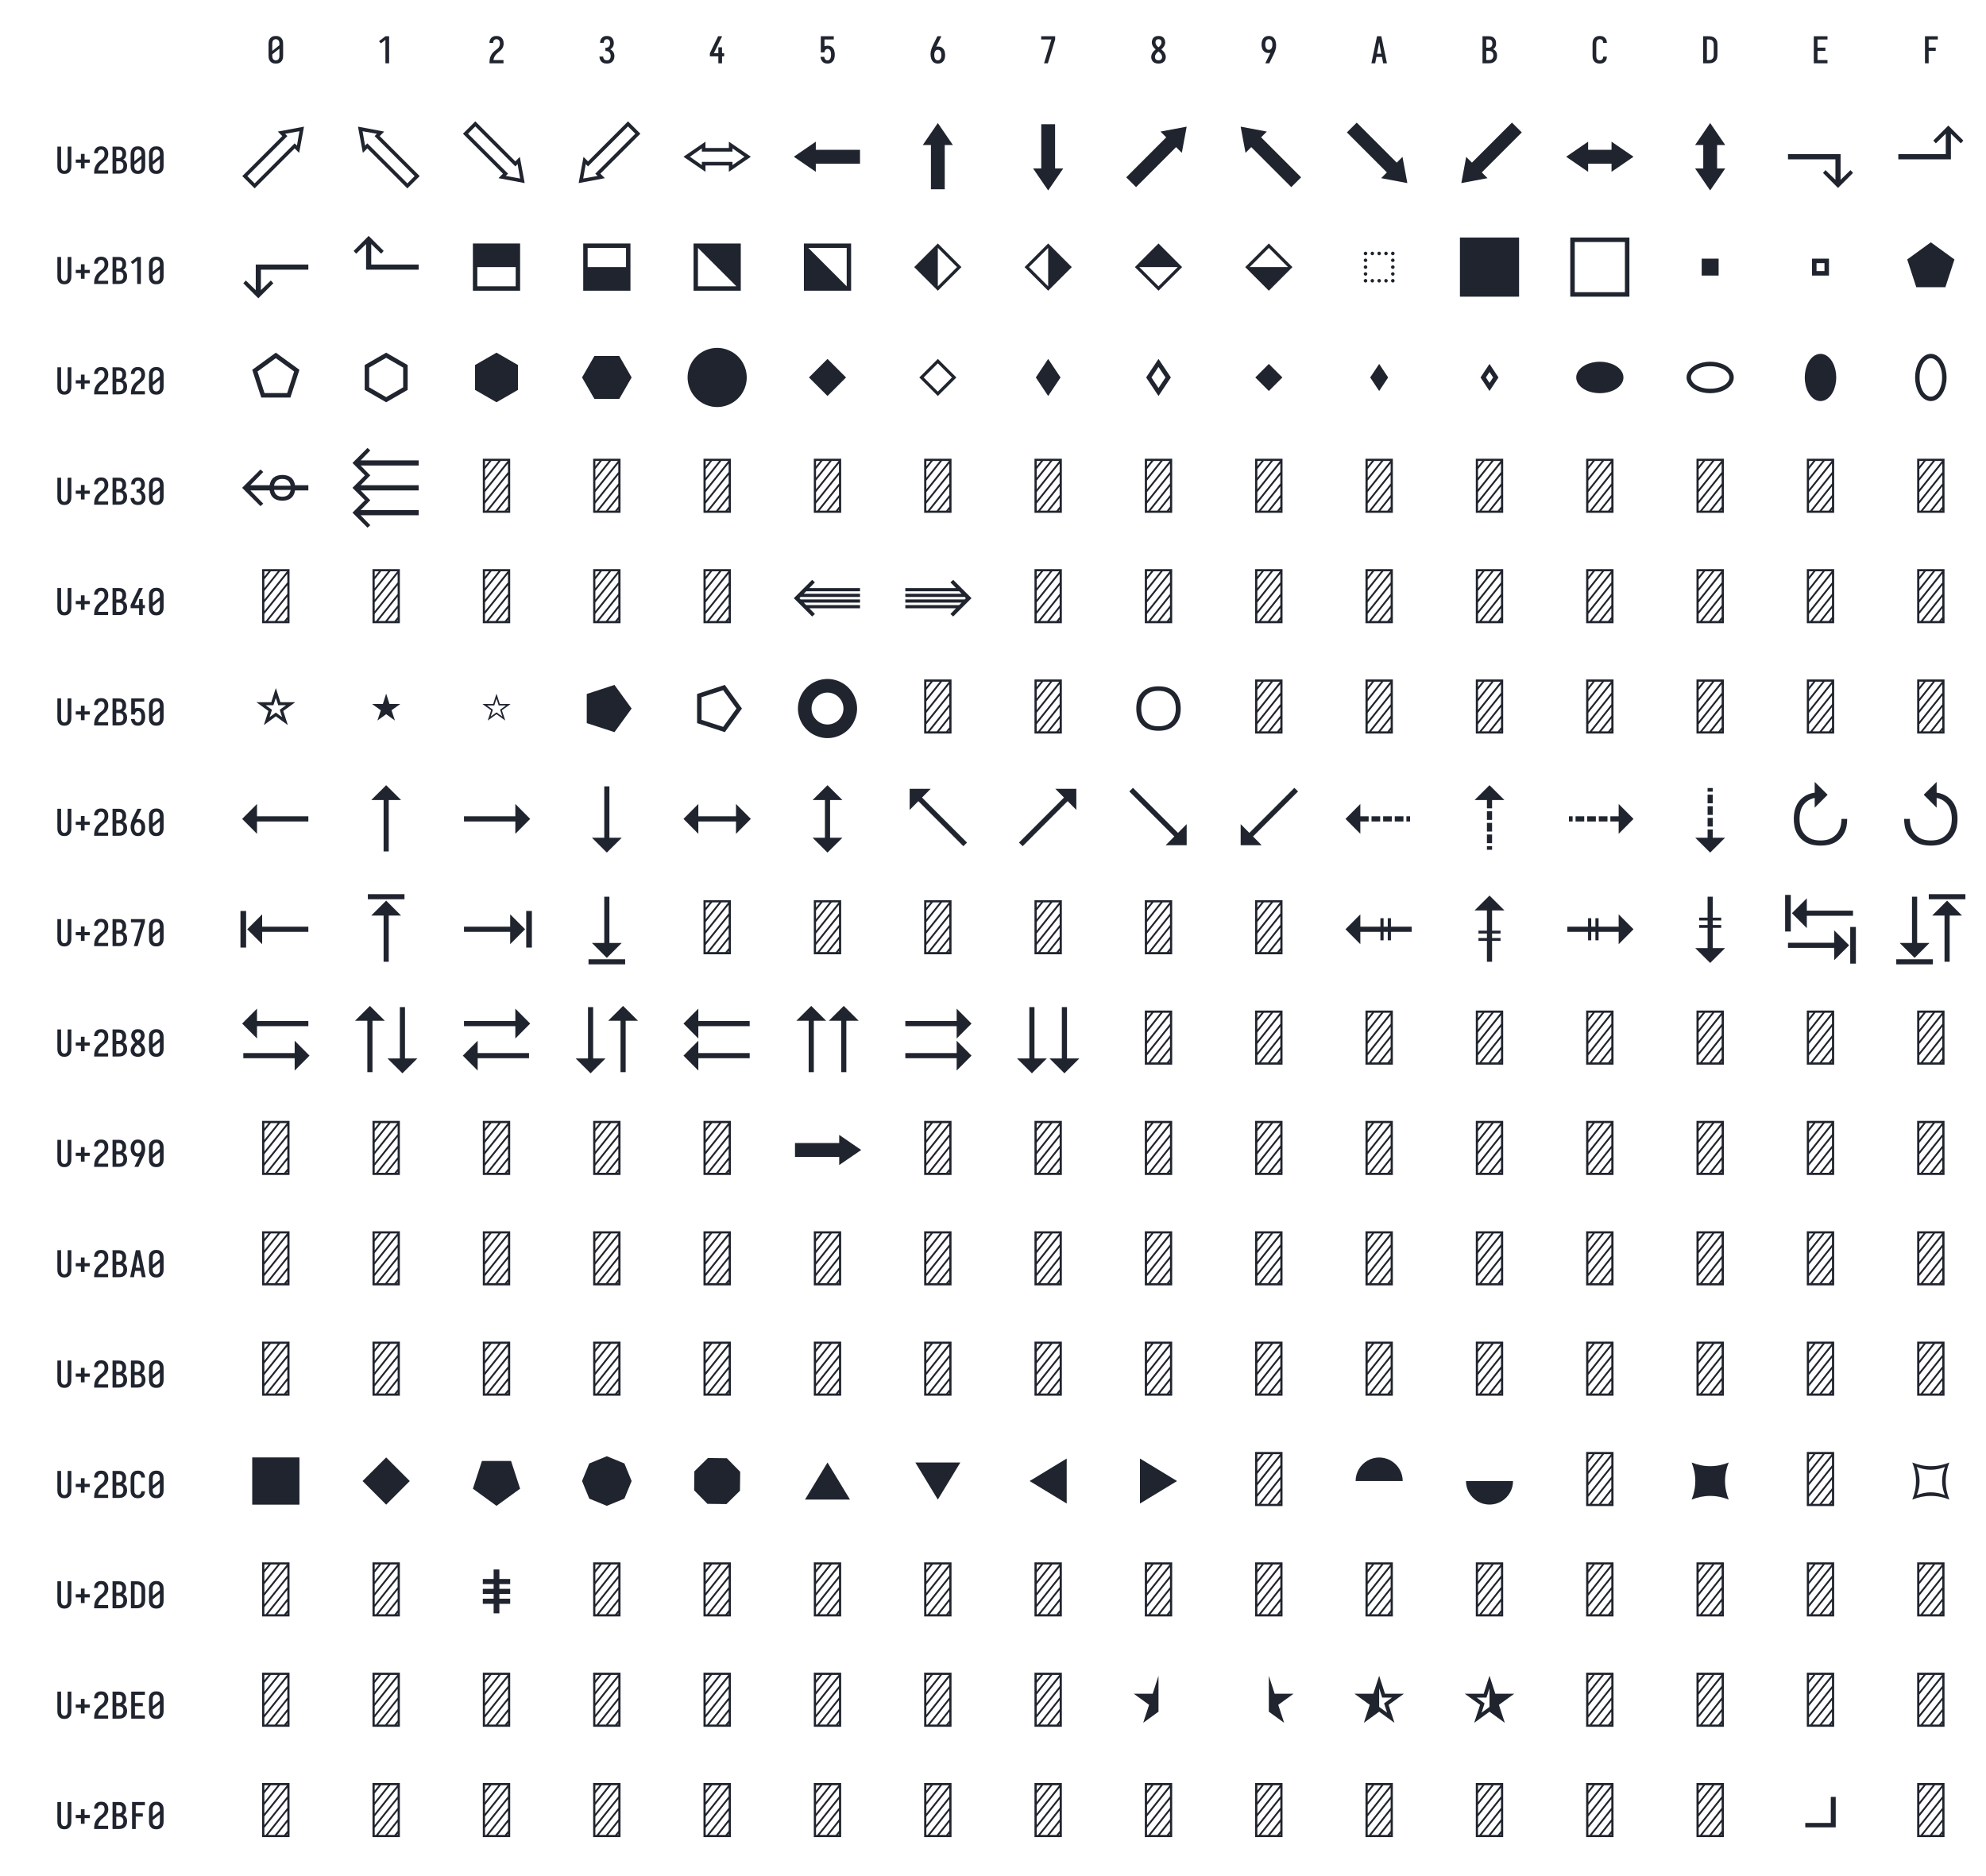 <?xml version="1.0" encoding="UTF-8" standalone="no"?>
<svg xmlns='http://www.w3.org/2000/svg' height="1224" viewBox="0 0 1296 1224" width="1296"><defs><path d="M 117 18 L 117 -269 L 235 -150 L 847 -762 L 897 -713 L 285 -101 L 403 18 Z " id="path88"/><path d="M 117 18 L 183 -338 L 244 -277 L 788 -821 L 956 -653 L 412 -110 L 473 -49 Z M 179 -44 L 374 -79 L 343 -110 L 887 -653 L 788 -752 L 244 -209 L 213 -240 Z " id="path22"/><path d="M 117 18 L 183 -338 L 261 -260 L 805 -804 L 939 -671 L 395 -127 L 473 -49 Z " id="path30"/><path d="M 138 0 L 336 -647 L 60 -647 L 60 -735 L 440 -735 L 440 -647 L 242 0 Z " id="path8"/><path d="M 153 31 L 103 -18 L 715 -630 L 597 -749 L 883 -749 L 883 -462 L 765 -581 Z " id="path86"/><path d="M 179 -19 L 179 -661 L 821 -661 L 821 -19 Z M 239 -340 L 761 -340 L 761 -601 L 239 -601 Z " id="path38"/><path d="M 179 -19 L 179 -661 L 821 -661 L 821 -19 Z M 239 -79 L 761 -79 L 239 -601 Z " id="path39"/><path d="M 179 -19 L 179 -661 L 821 -661 L 821 -19 Z M 239 -79 L 761 -79 L 761 -340 L 239 -340 Z " id="path37"/><path d="M 179 -19 L 179 -661 L 821 -661 L 821 -19 Z M 761 -79 L 761 -601 L 239 -601 Z " id="path40"/><path d="M 180 -340 Q 180 -382 191 -423 Q 202 -464 223 -500 Q 244 -536 274 -566 Q 304 -596 340 -617 Q 376 -638 417 -649 Q 458 -660 500 -660 Q 542 -660 583 -649 Q 624 -638 660 -617 Q 696 -596 726 -566 Q 756 -536 777 -500 Q 798 -464 809 -423 Q 820 -382 820 -340 Z " id="path123"/><path d="M 19 -91 L 19 -589 L 96 -589 L 96 -91 Z M 314 -137 L 111 -340 L 314 -543 L 314 -375 L 942 -375 L 942 -305 L 314 -305 Z " id="path95"/><path d="M 194 -88 L 500 -592 L 806 -88 Z " id="path119"/><path d="M 195 73 L 128 6 L 61 -60 L 605 -604 L 527 -682 L 883 -749 L 817 -393 L 739 -471 Z " id="path27"/><path d="M 212 90 L 44 -77 L 588 -621 L 527 -682 L 883 -749 L 817 -393 L 756 -453 Z M 212 22 L 756 -522 L 787 -491 L 821 -687 L 626 -652 L 657 -621 L 113 -77 Z " id="path19"/><path d="M 227 -305 L 227 -653 L 92 -522 L 58 -560 L 262 -764 L 466 -560 L 432 -522 L 297 -653 L 297 -375 L 942 -375 L 942 -305 Z " id="path36"/><path d="M 230 0 L 230 -637 L 107 -542 L 55 -600 L 230 -735 L 330 -735 L 330 0 Z " id="path2"/><path d="M 244 -137 L 42 -340 L 244 -543 L 244 -375 L 357 -375 L 357 -305 L 244 -305 Z M 870 -305 L 870 -375 L 920 -375 L 920 -305 Z M 712 -305 L 712 -375 L 830 -375 L 830 -305 Z M 554 -305 L 554 -375 L 672 -375 L 672 -305 Z M 396 -305 L 396 -375 L 514 -375 L 514 -305 Z " id="path89"/><path d="M 244 -137 L 42 -340 L 244 -543 L 244 -375 L 517 -375 L 517 -490 L 560 -490 L 560 -375 L 617 -375 L 617 -490 L 660 -490 L 660 -375 L 942 -375 L 942 -305 L 660 -305 L 660 -190 L 617 -190 L 617 -305 L 560 -305 L 560 -190 L 517 -190 L 517 -305 L 244 -305 Z " id="path99"/><path d="M 244 -137 L 42 -340 L 244 -543 L 244 -375 L 756 -375 L 756 -543 L 958 -340 L 756 -137 L 756 -305 L 244 -305 Z " id="path83"/><path d="M 244 -137 L 42 -340 L 244 -543 L 244 -375 L 942 -375 L 942 -305 L 244 -305 Z " id="path79"/><path d="M 244 102 L 244 -596 L 76 -596 L 279 -798 L 482 -596 L 314 -596 L 314 102 Z M 686 102 L 686 -596 L 518 -596 L 721 -798 L 924 -596 L 756 -596 L 756 102 Z " id="path110"/><path d="M 244 102 L 244 -596 L 76 -596 L 279 -798 L 482 -596 L 314 -596 L 314 102 Z M 721 118 L 518 -84 L 686 -84 L 686 -782 L 756 -782 L 756 -84 L 924 -84 Z " id="path106"/><path d="M 244 81 L 42 -122 L 244 -325 L 244 -157 L 942 -157 L 942 -87 L 244 -87 Z M 244 -355 L 42 -558 L 244 -761 L 244 -593 L 942 -593 L 942 -523 L 244 -523 Z " id="path109"/><path d="M 244 81 L 42 -122 L 244 -325 L 244 -157 L 942 -157 L 942 -87 L 244 -87 Z M 756 -355 L 756 -523 L 58 -523 L 58 -593 L 756 -593 L 756 -761 L 958 -558 Z " id="path107"/><path d="M 246 202 L 42 -2 L 211 -171 L 42 -340 L 211 -509 L 42 -678 L 246 -882 L 284 -848 L 153 -713 L 942 -713 L 942 -643 L 153 -643 L 272 -521 L 284 -510 L 283 -509 L 284 -508 L 272 -497 L 153 -375 L 942 -375 L 942 -305 L 153 -305 L 272 -183 L 284 -172 L 283 -171 L 284 -170 L 272 -159 L 153 -37 L 942 -37 L 942 33 L 153 33 L 284 168 Z " id="path68"/><path d="M 247 8 Q 220 8 193.5 2.5 Q 167 -3 143.5 -16 Q 120 -29 101.5 -49.5 Q 83 -70 72 -94.5 Q 61 -119 56.5 -146 Q 52 -173 52 -200 L 52 -535 Q 52 -562 56.5 -589 Q 61 -616 72 -640.5 Q 83 -665 101.5 -685.5 Q 120 -706 143.5 -719 Q 167 -732 193.5 -737.5 Q 220 -743 247 -743 Q 273 -743 298 -738.5 Q 323 -734 346 -723 Q 369 -712 387.5 -694 Q 406 -676 418 -653.5 Q 430 -631 436 -606 Q 442 -581 442 -556 L 442 -554 L 341 -554 L 341 -555 Q 341 -575 335.5 -593.5 Q 330 -612 317 -627 Q 304 -642 285.5 -648.5 Q 267 -655 247 -655 Q 226 -655 206 -645.5 Q 186 -636 173.5 -618 Q 161 -600 157 -578.5 Q 153 -557 153 -535 L 153 -200 Q 153 -178 157 -156.5 Q 161 -135 173.5 -117 Q 186 -99 206 -89.5 Q 226 -80 247 -80 Q 267 -80 285.5 -86.5 Q 304 -93 317 -108 Q 330 -123 335.5 -141.5 Q 341 -160 341 -180 L 341 -181 L 442 -181 L 442 -179 Q 442 -154 436 -129 Q 430 -104 418 -81.5 Q 406 -59 387.5 -41 Q 369 -23 346 -12 Q 323 -1 298 3.5 Q 273 8 247 8 Z " id="path13"/><path d="M 248 -34 L 248 -646 L 752 -340 Z " id="path122"/><path d="M 248 -88 Q 272 -147 285 -211 Q 298 -275 298 -340 Q 298 -405 285 -469 Q 272 -533 248 -592 Q 307 -568 371 -555 Q 435 -542 500 -542 Q 565 -542 629 -555 Q 693 -568 752 -592 Q 728 -533 715 -469 Q 702 -405 702 -340 Q 702 -275 715 -211 Q 728 -147 752 -88 Q 693 -112 629 -125 Q 565 -138 500 -138 Q 435 -138 371 -125 Q 307 -112 248 -88 Z " id="path125"/><path d="M 248 -88 Q 272 -147 285 -211 Q 298 -275 298 -340 Q 298 -405 285 -469 Q 272 -533 248 -592 Q 307 -568 371 -555 Q 435 -542 500 -542 Q 565 -542 629 -555 Q 693 -568 752 -592 Q 728 -533 715 -469 Q 702 -405 702 -340 Q 702 -275 715 -211 Q 728 -147 752 -88 Q 693 -112 629 -125 Q 565 -138 500 -138 Q 435 -138 371 -125 Q 307 -112 248 -88 Z M 308 -148 Q 354 -167 402.5 -177 Q 451 -187 500 -187 Q 549 -187 597.5 -177 Q 646 -167 692 -148 Q 673 -194 663 -242.5 Q 653 -291 653 -340 Q 653 -389 663 -437.5 Q 673 -486 692 -532 Q 646 -513 597.5 -503 Q 549 -493 500 -493 Q 451 -493 402.5 -503 Q 354 -513 308 -532 Q 327 -486 337 -437.5 Q 347 -389 347 -340 Q 347 -291 337 -242.5 Q 327 -194 308 -148 Z " id="path126"/><path d="M 250 8 Q 219 8 189 -0.5 Q 159 -9 135 -28 Q 111 -47 94.5 -73.5 Q 78 -100 68.5 -129.5 Q 59 -159 55.5 -189.5 Q 52 -220 52 -250 Q 52 -291 60 -331 Q 68 -371 82 -409 Q 96 -447 114 -483.5 Q 132 -520 150 -556 L 238 -735 L 347 -735 L 240 -517 Q 232 -500 223 -483.5 Q 214 -467 205 -451 Q 217 -454 229 -455 Q 241 -456 253 -456 Q 281 -456 309.5 -449 Q 338 -442 361.5 -426 Q 385 -410 402.5 -386.5 Q 420 -363 430 -336.5 Q 440 -310 444 -281.5 Q 448 -253 448 -224 Q 448 -195 444 -166.5 Q 440 -138 429.5 -111 Q 419 -84 401.5 -60.5 Q 384 -37 360 -21 Q 336 -5 307.5 1.5 Q 279 8 250 8 Z M 250 -80 Q 266 -80 282 -85.5 Q 298 -91 309.5 -102.5 Q 321 -114 328.5 -129 Q 336 -144 340 -159.5 Q 344 -175 345.5 -191.5 Q 347 -208 347 -224 Q 347 -240 345.5 -256.5 Q 344 -273 340 -288.5 Q 336 -304 328.5 -319 Q 321 -334 309.5 -345.5 Q 298 -357 282.5 -362.5 Q 267 -368 251 -368 Q 234 -368 218.5 -362.5 Q 203 -357 191.5 -345.5 Q 180 -334 172 -319.5 Q 164 -305 160 -289 Q 156 -273 154.5 -256.5 Q 153 -240 153 -224 Q 153 -208 154.5 -191.5 Q 156 -175 160 -159.5 Q 164 -144 171.5 -129 Q 179 -114 190.5 -102.5 Q 202 -91 218 -85.5 Q 234 -80 250 -80 Z " id="path7"/><path d="M 250 8 Q 223 8 196 3 Q 169 -2 145 -15 Q 121 -28 102.5 -48.5 Q 84 -69 72.5 -94 Q 61 -119 56.5 -146 Q 52 -173 52 -200 L 52 -535 Q 52 -562 56.5 -589 Q 61 -616 72.5 -641 Q 84 -666 102.5 -686.5 Q 121 -707 145 -720 Q 169 -733 196 -738 Q 223 -743 250 -743 Q 277 -743 304 -738 Q 331 -733 355 -720 Q 379 -707 397.5 -686.5 Q 416 -666 427.5 -641 Q 439 -616 443.5 -589 Q 448 -562 448 -535 L 448 -200 Q 448 -173 443.5 -146 Q 439 -119 427.5 -94 Q 416 -69 397.5 -48.5 Q 379 -28 355 -15 Q 331 -2 304 3 Q 277 8 250 8 Z M 153 -337 L 347 -491 L 347 -535 Q 347 -557 342.5 -578.5 Q 338 -600 325.5 -618 Q 313 -636 292.5 -645.5 Q 272 -655 250 -655 Q 228 -655 207.5 -645.5 Q 187 -636 174.5 -618 Q 162 -600 157.5 -578.5 Q 153 -557 153 -535 Z M 250 -80 Q 272 -80 292.5 -89.5 Q 313 -99 325.5 -117 Q 338 -135 342.5 -156.5 Q 347 -178 347 -200 L 347 -398 L 153 -244 L 153 -200 Q 153 -178 157.5 -156.5 Q 162 -135 174.5 -117 Q 187 -99 207.5 -89.5 Q 228 -80 250 -80 Z " id="path1"/><path d="M 250 8 Q 223 8 196.5 2.5 Q 170 -3 147 -16.5 Q 124 -30 106.5 -50.5 Q 89 -71 78.5 -95.5 Q 68 -120 64 -146.5 Q 60 -173 60 -200 L 60 -735 L 161 -735 L 161 -200 Q 161 -186 162.5 -172 Q 164 -158 168 -144.5 Q 172 -131 179.5 -118.5 Q 187 -106 197.5 -97 Q 208 -88 222 -84 Q 236 -80 250 -80 Q 264 -80 278 -84 Q 292 -88 302.5 -97 Q 313 -106 320.5 -118.5 Q 328 -131 332 -144.5 Q 336 -158 337.5 -172 Q 339 -186 339 -200 L 339 -735 L 440 -735 L 440 -200 Q 440 -173 436 -146.5 Q 432 -120 421.5 -95.5 Q 411 -71 393.5 -50.5 Q 376 -30 353 -16.5 Q 330 -3 303.5 2.5 Q 277 8 250 8 Z " id="path17"/><path d="M 250 8 Q 225 8 200 4 Q 175 -0 152 -10 Q 129 -20 109.5 -37 Q 90 -54 77.5 -75.5 Q 65 -97 58.5 -121.5 Q 52 -146 52 -172 Q 52 -203 62 -232.5 Q 72 -262 88.5 -288 Q 105 -314 127 -336 Q 149 -358 174 -378 Q 152 -396 132.5 -417 Q 113 -438 98.5 -462.5 Q 84 -487 76 -514.5 Q 68 -542 68 -570 Q 68 -594 73.5 -617 Q 79 -640 90.5 -661 Q 102 -682 119.5 -698.5 Q 137 -715 158 -725 Q 179 -735 202.5 -739 Q 226 -743 250 -743 Q 274 -743 297.5 -739 Q 321 -735 342 -725 Q 363 -715 380.5 -698.5 Q 398 -682 409.5 -661 Q 421 -640 426.5 -617 Q 432 -594 432 -570 Q 432 -542 424 -514.5 Q 416 -487 401.5 -462.5 Q 387 -438 367.5 -417 Q 348 -396 326 -378 Q 351 -358 373 -336 Q 395 -314 411.5 -288 Q 428 -262 438 -232.5 Q 448 -203 448 -172 Q 448 -146 441.5 -121.5 Q 435 -97 422.5 -75.5 Q 410 -54 390.5 -37 Q 371 -20 348 -10 Q 325 -0 300 4 Q 275 8 250 8 Z M 250 -435 Q 266 -447 280.5 -461.5 Q 295 -476 306.5 -493 Q 318 -510 325 -529.5 Q 332 -549 332 -569 Q 332 -586 326.5 -602.5 Q 321 -619 310 -631.5 Q 299 -644 283 -649.5 Q 267 -655 250 -655 Q 233 -655 217 -649.5 Q 201 -644 190 -631.5 Q 179 -619 173.5 -602.5 Q 168 -586 168 -569 Q 168 -549 175 -529.5 Q 182 -510 193.5 -493 Q 205 -476 219.5 -461.5 Q 234 -447 250 -435 Z M 250 -80 Q 269 -80 287.5 -85.5 Q 306 -91 320 -104 Q 334 -117 340.5 -135.5 Q 347 -154 347 -173 Q 347 -196 338.5 -217.5 Q 330 -239 316.5 -257.5 Q 303 -276 285.5 -291 Q 268 -306 250 -320 Q 232 -306 214.5 -291 Q 197 -276 183.5 -257.5 Q 170 -239 161.5 -217.5 Q 153 -196 153 -173 Q 153 -154 159.5 -135.5 Q 166 -117 180 -104 Q 194 -91 212.5 -85.5 Q 231 -80 250 -80 Z " id="path9"/><path d="M 251 -748 L 251 -817 L 749 -817 L 749 -748 Z M 465 102 L 465 -526 L 297 -526 L 500 -729 L 703 -526 L 535 -526 L 535 102 Z " id="path96"/><path d="M 252 8 Q 226 8 200 3.5 Q 174 -1 150.5 -12 Q 127 -23 107.5 -41 Q 88 -59 75.5 -82 Q 63 -105 56.5 -130.5 Q 50 -156 50 -183 L 151 -183 Q 151 -162 157.5 -142.5 Q 164 -123 178 -108 Q 192 -93 212 -86.5 Q 232 -80 252 -80 Q 275 -80 296 -88.5 Q 317 -97 330.5 -114.5 Q 344 -132 349.5 -154 Q 355 -176 355 -198 Q 355 -217 351 -235.5 Q 347 -254 338.5 -271 Q 330 -288 316.5 -301 Q 303 -314 286 -322 Q 269 -330 250 -332 Q 231 -334 212 -334 L 212 -422 Q 229 -422 246 -424 Q 263 -426 278.5 -433 Q 294 -440 306 -452.5 Q 318 -465 325.5 -480.5 Q 333 -496 336 -513 Q 339 -530 339 -547 Q 339 -566 334.5 -585.5 Q 330 -605 319 -621 Q 308 -637 290 -646 Q 272 -655 253 -655 Q 234 -655 216.5 -647.5 Q 199 -640 188 -625.5 Q 177 -611 172 -593 Q 167 -575 167 -556 L 167 -555 L 66 -555 L 66 -558 Q 66 -582 71.5 -606.5 Q 77 -631 88.5 -653 Q 100 -675 117.5 -693 Q 135 -711 157 -722.5 Q 179 -734 203.5 -738.5 Q 228 -743 253 -743 Q 278 -743 303 -738 Q 328 -733 350.5 -721 Q 373 -709 390 -690 Q 407 -671 418 -648 Q 429 -625 434.5 -600 Q 440 -575 440 -550 Q 440 -524 434 -498.5 Q 428 -473 415.5 -450.5 Q 403 -428 384.5 -409.5 Q 366 -391 343 -379 Q 369 -368 391 -348.5 Q 413 -329 427.5 -304.5 Q 442 -280 449 -252 Q 456 -224 456 -195 Q 456 -168 450 -141.5 Q 444 -115 431.5 -91 Q 419 -67 400 -47 Q 381 -27 357 -14.5 Q 333 -2 306.5 3 Q 280 8 252 8 Z " id="path4"/><path d="M 252 8 Q 227 8 202.5 3.5 Q 178 -1 156.5 -12.5 Q 135 -24 117.5 -42 Q 100 -60 88 -81 Q 76 -102 69 -126 Q 62 -150 60 -174 L 60 -176 L 160 -176 L 161 -172 Q 164 -154 170.5 -137 Q 177 -120 188.5 -107 Q 200 -94 217 -87 Q 234 -80 252 -80 Q 269 -80 285 -87 Q 301 -94 312 -106.5 Q 323 -119 330 -135 Q 337 -151 340.5 -167.5 Q 344 -184 345.5 -201 Q 347 -218 347 -235 Q 347 -252 345.5 -269 Q 344 -286 340.5 -302.5 Q 337 -319 330.5 -334.5 Q 324 -350 313.5 -363 Q 303 -376 287 -383.5 Q 271 -391 254 -391 Q 236 -391 219.5 -384 Q 203 -377 191.5 -363 Q 180 -349 174.5 -331.5 Q 169 -314 168 -296 L 68 -296 L 68 -735 L 421 -735 L 421 -647 L 168 -647 L 168 -462 Q 188 -471 210 -474.5 Q 232 -478 254 -478 Q 284 -478 312.5 -470.5 Q 341 -463 364.5 -445.5 Q 388 -428 404.5 -403.5 Q 421 -379 430.5 -351 Q 440 -323 444 -294 Q 448 -265 448 -235 Q 448 -206 444 -176.5 Q 440 -147 430.5 -119 Q 421 -91 404 -66.5 Q 387 -42 363 -24.5 Q 339 -7 310 0.5 Q 281 8 252 8 Z " id="path6"/><path d="M 262 0 L 153 0 L 260 -218 Q 268 -235 277 -251.5 Q 286 -268 295 -284 Q 283 -281 271 -280 Q 259 -279 247 -279 Q 219 -279 190.5 -286 Q 162 -293 138.5 -309 Q 115 -325 97.5 -348.5 Q 80 -372 70 -398.5 Q 60 -425 56 -453.5 Q 52 -482 52 -511 Q 52 -540 56 -568.5 Q 60 -597 70.5 -624 Q 81 -651 98.5 -674.5 Q 116 -698 140 -714 Q 164 -730 192.5 -736.5 Q 221 -743 250 -743 Q 281 -743 311 -734.5 Q 341 -726 365 -707 Q 389 -688 405.5 -661.5 Q 422 -635 431.5 -605.5 Q 441 -576 444.5 -545.5 Q 448 -515 448 -485 Q 448 -444 440 -404 Q 432 -364 418 -326 Q 404 -288 386 -251.5 Q 368 -215 350 -179 Z M 249 -367 Q 266 -367 281.5 -372.5 Q 297 -378 308.5 -389.5 Q 320 -401 328 -415.5 Q 336 -430 340 -446 Q 344 -462 345.5 -478.5 Q 347 -495 347 -511 Q 347 -527 345.5 -543.5 Q 344 -560 340 -575.5 Q 336 -591 328.5 -606 Q 321 -621 309.5 -632.5 Q 298 -644 282 -649.5 Q 266 -655 250 -655 Q 234 -655 218 -649.5 Q 202 -644 190.5 -632.5 Q 179 -621 171.5 -606 Q 164 -591 160 -575.5 Q 156 -560 154.5 -543.5 Q 153 -527 153 -511 Q 153 -495 154.5 -478.5 Q 156 -462 160 -446.5 Q 164 -431 171.5 -416 Q 179 -401 190.5 -389.5 Q 202 -378 217.5 -372.5 Q 233 -367 249 -367 Z " id="path10"/><path d="M 262 84 L 58 -120 L 92 -158 L 227 -27 L 227 -375 L 942 -375 L 942 -305 L 297 -305 L 297 -27 L 432 -158 L 466 -120 Z " id="path35"/><path d="M 279 118 L 76 -84 L 244 -84 L 244 -782 L 314 -782 L 314 -84 L 482 -84 Z M 686 102 L 686 -596 L 518 -596 L 721 -798 L 924 -596 L 756 -596 L 756 102 Z " id="path108"/><path d="M 279 118 L 76 -84 L 244 -84 L 244 -782 L 314 -782 L 314 -84 L 482 -84 Z M 721 118 L 518 -84 L 686 -84 L 686 -782 L 756 -782 L 756 -84 L 924 -84 Z " id="path112"/><path d="M 279 49 L 76 -154 L 244 -154 L 244 -782 L 314 -782 L 314 -154 L 482 -154 Z M 30 137 L 30 68 L 528 68 L 528 137 Z M 472 -748 L 472 -817 L 970 -817 L 970 -748 Z M 686 102 L 686 -526 L 518 -526 L 721 -729 L 924 -526 L 756 -526 L 756 102 Z " id="path104"/><path d="M 282 0 L 282 -188 L 52 -188 L 52 -275 L 276 -735 L 385 -735 L 161 -275 L 282 -275 L 282 -435 L 382 -435 L 382 -275 L 440 -275 L 440 -188 L 382 -188 L 382 0 Z " id="path5"/><path d="M 291 -91 L 42 -340 L 291 -589 L 329 -555 L 253 -477 L 942 -477 L 942 -434 L 211 -434 L 177 -400 L 942 -400 L 942 -357 L 135 -357 L 119 -340 L 135 -323 L 942 -323 L 942 -280 L 177 -280 L 211 -246 L 942 -246 L 942 -203 L 253 -203 L 329 -125 Z " id="path70"/><path d="M 292 -54 L 372 -298 L 164 -449 L 421 -449 L 500 -693 L 500 -205 Z " id="path128"/><path d="M 300 -143 L 200 -143 L 200 -296 L 60 -296 L 60 -384 L 200 -384 L 200 -537 L 300 -537 L 300 -384 L 440 -384 L 440 -296 L 300 -296 Z " id="path18"/><path d="M 302 -67 L 179 -444 L 500 -677 L 821 -444 L 698 -67 Z " id="path50"/><path d="M 331 -48 L 163 -340 L 331 -632 L 669 -632 L 837 -340 L 669 -48 Z " id="path54"/><path d="M 337 -115 L 399 -307 L 236 -426 L 438 -426 L 500 -618 L 562 -426 L 764 -426 L 601 -307 L 663 -115 L 500 -234 Z M 415 -223 L 500 -285 L 585 -223 L 566 -282 L 553 -323 L 638 -385 L 533 -385 L 500 -485 L 467 -385 L 362 -385 L 447 -323 Z " id="path72"/><path d="M 341 -135 L 191 -238 L 42 -340 L 341 -545 L 341 -459 L 659 -459 L 659 -545 L 958 -340 L 659 -135 L 659 -221 L 341 -221 Z M 292 -226 L 292 -270 L 708 -270 L 708 -226 L 871 -340 L 708 -454 L 708 -410 L 292 -410 L 292 -454 L 129 -340 Z " id="path23"/><path d="M 341 -135 L 42 -340 L 341 -545 L 341 -434 L 659 -434 L 659 -545 L 958 -340 L 659 -135 L 659 -246 L 341 -246 Z " id="path31"/><path d="M 341 -135 L 42 -340 L 341 -545 L 341 -434 L 942 -434 L 942 -246 L 341 -246 Z " id="path24"/><path d="M 343 -501 Q 333 -501 326 -508.5 Q 319 -516 319 -526 Q 319 -535 326 -542.5 Q 333 -550 343 -550 Q 352 -550 359.5 -542.5 Q 367 -535 367 -526 Q 367 -516 359.5 -508.5 Q 352 -501 343 -501 Z M 250 -501 Q 240 -501 233 -508.5 Q 226 -516 226 -526 Q 226 -535 233 -542.5 Q 240 -550 250 -550 Q 260 -550 267 -542.5 Q 274 -535 274 -526 Q 274 -516 267 -508.5 Q 260 -501 250 -501 Z M 157 -501 Q 148 -501 140.5 -508.5 Q 133 -516 133 -526 Q 133 -535 140.5 -542.5 Q 148 -550 157 -550 Q 167 -550 174 -542.5 Q 181 -535 181 -526 Q 181 -516 174 -508.5 Q 167 -501 157 -501 Z M 436 -501 Q 426 -501 418.5 -508.5 Q 411 -516 411 -526 Q 411 -535 418.5 -542.5 Q 426 -550 436 -550 Q 445 -550 452.5 -542.5 Q 460 -535 460 -526 Q 460 -516 452.5 -508.5 Q 445 -501 436 -501 Z M 64 -501 Q 55 -501 47.5 -508.5 Q 40 -516 40 -526 Q 40 -535 47.5 -542.5 Q 55 -550 64 -550 Q 74 -550 81.5 -542.5 Q 89 -535 89 -526 Q 89 -516 81.5 -508.5 Q 74 -501 64 -501 Z M 64 -409 Q 55 -409 47.5 -416 Q 40 -423 40 -433 Q 40 -442 47.5 -449.5 Q 55 -457 64 -457 Q 74 -457 81.5 -449.5 Q 89 -442 89 -433 Q 89 -423 81.5 -416 Q 74 -409 64 -409 Z M 436 -409 Q 426 -409 418.5 -416 Q 411 -423 411 -433 Q 411 -442 418.5 -449.5 Q 426 -457 436 -457 Q 445 -457 452.5 -449.5 Q 460 -442 460 -433 Q 460 -423 452.5 -416 Q 445 -409 436 -409 Z M 436 -316 Q 426 -316 418.5 -323 Q 411 -330 411 -340 Q 411 -350 418.5 -357 Q 426 -364 436 -364 Q 445 -364 452.5 -357 Q 460 -350 460 -340 Q 460 -330 452.5 -323 Q 445 -316 436 -316 Z M 64 -316 Q 55 -316 47.5 -323 Q 40 -330 40 -340 Q 40 -350 47.5 -357 Q 55 -364 64 -364 Q 74 -364 81.5 -357 Q 89 -350 89 -340 Q 89 -330 81.5 -323 Q 74 -316 64 -316 Z M 436 -223 Q 426 -223 418.5 -230.5 Q 411 -238 411 -247 Q 411 -257 418.5 -264 Q 426 -271 436 -271 Q 445 -271 452.5 -264 Q 460 -257 460 -247 Q 460 -238 452.5 -230.5 Q 445 -223 436 -223 Z M 64 -223 Q 55 -223 47.5 -230.5 Q 40 -238 40 -247 Q 40 -257 47.5 -264 Q 55 -271 64 -271 Q 74 -271 81.5 -264 Q 89 -257 89 -247 Q 89 -238 81.5 -230.5 Q 74 -223 64 -223 Z M 157 -130 Q 148 -130 140.5 -137.5 Q 133 -145 133 -154 Q 133 -164 140.5 -171.5 Q 148 -179 157 -179 Q 167 -179 174 -171.5 Q 181 -164 181 -154 Q 181 -145 174 -137.5 Q 167 -130 157 -130 Z M 250 -130 Q 240 -130 233 -137.5 Q 226 -145 226 -154 Q 226 -164 233 -171.5 Q 240 -179 250 -179 Q 260 -179 267 -171.5 Q 274 -164 274 -154 Q 274 -145 267 -137.5 Q 260 -130 250 -130 Z M 343 -130 Q 333 -130 326 -137.5 Q 319 -145 319 -154 Q 319 -164 326 -171.5 Q 333 -179 343 -179 Q 352 -179 359.5 -171.5 Q 367 -164 367 -154 Q 367 -145 359.5 -137.5 Q 352 -130 343 -130 Z M 436 -130 Q 426 -130 418.5 -137.5 Q 411 -145 411 -154 Q 411 -164 418.5 -171.5 Q 426 -179 436 -179 Q 445 -179 452.5 -171.5 Q 460 -164 460 -154 Q 460 -145 452.5 -137.5 Q 445 -130 436 -130 Z M 64 -130 Q 55 -130 47.5 -137.5 Q 40 -145 40 -154 Q 40 -164 47.5 -171.5 Q 55 -179 64 -179 Q 74 -179 81.5 -171.5 Q 89 -164 89 -154 Q 89 -145 81.5 -137.5 Q 74 -130 64 -130 Z " id="path45"/><path d="M 381 -177 L 427 -316 L 308 -402 L 455 -402 L 500 -542 L 545 -402 L 692 -402 L 573 -316 L 619 -177 L 500 -263 Z " id="path73"/><path d="M 381 -177 L 427 -316 L 308 -402 L 455 -402 L 500 -542 L 545 -402 L 692 -402 L 573 -316 L 619 -177 L 500 -263 Z M 421 -231 L 500 -288 L 579 -231 L 549 -324 L 629 -382 L 530 -382 L 500 -475 L 470 -382 L 371 -382 L 451 -324 Z " id="path74"/><path d="M 39 0 L 192 -735 L 308 -735 L 461 0 L 358 0 L 326 -172 L 174 -172 L 142 0 Z M 309 -260 L 265 -490 Q 262 -511 258 -531.5 Q 254 -552 250 -572 Q 246 -552 242 -531.5 Q 238 -511 235 -490 L 191 -260 Z " id="path11"/><path d="M 406 102 L 406 -499 L 295 -499 L 500 -798 L 705 -499 L 594 -499 L 594 102 Z " id="path25"/><path d="M 43 -133 L 43 -193 L 390 -193 L 390 -547 L 457 -547 L 457 -133 Z " id="path132"/><path d="M 436 -439 L 64 -439 L 64 -509 L 436 -509 Z M 64 -305 L 64 -375 L 436 -375 L 436 -305 Z M 64 -171 L 64 -241 L 436 -241 L 436 -171 Z M 289 -42 L 211 -42 L 211 -638 L 289 -638 Z " id="path127"/><path d="M 465 -483 L 465 -596 L 297 -596 L 500 -798 L 703 -596 L 535 -596 L 535 -483 Z M 465 -326 L 465 -444 L 535 -444 L 535 -326 Z M 465 -168 L 465 -286 L 535 -286 L 535 -168 Z M 465 -10 L 465 -128 L 535 -128 L 535 -10 Z M 465 80 L 465 30 L 535 30 L 535 80 Z " id="path90"/><path d="M 465 102 L 465 -182 L 350 -182 L 350 -221 L 465 -221 L 465 -282 L 350 -282 L 350 -321 L 465 -321 L 465 -596 L 297 -596 L 500 -798 L 703 -596 L 535 -596 L 535 -321 L 650 -321 L 650 -282 L 535 -282 L 535 -221 L 650 -221 L 650 -182 L 535 -182 L 535 102 Z " id="path100"/><path d="M 465 102 L 465 -596 L 297 -596 L 500 -798 L 703 -596 L 535 -596 L 535 102 Z " id="path80"/><path d="M 476 -369 L 701 -369 Q 698 -389 688.5 -407.5 Q 679 -426 663.5 -438.5 Q 648 -451 628 -456 Q 608 -461 588 -461 Q 568 -461 548.5 -456 Q 529 -451 513.5 -438.5 Q 498 -426 488.5 -407.5 Q 479 -389 476 -369 Z M 588 -219 Q 608 -219 628 -224 Q 648 -229 663.5 -241.5 Q 679 -254 688.5 -272.5 Q 698 -291 701 -311 L 476 -311 Q 479 -291 488.5 -272.5 Q 498 -254 513.5 -241.5 Q 529 -229 548.5 -224 Q 568 -219 588 -219 Z M 291 -91 L 42 -340 L 291 -589 L 329 -555 L 153 -375 L 416 -375 Q 420 -406 434 -434 Q 448 -462 472.5 -481 Q 497 -500 527.5 -507.5 Q 558 -515 588 -515 Q 619 -515 649.5 -507.5 Q 680 -500 704.5 -481 Q 729 -462 743 -434 Q 757 -406 761 -375 L 942 -375 L 942 -305 L 761 -305 Q 757 -274 743 -246 Q 729 -218 704.5 -199 Q 680 -180 649.5 -172.5 Q 619 -165 588 -165 Q 558 -165 527.5 -172.5 Q 497 -180 472.5 -199 Q 448 -218 434 -246 Q 420 -274 416 -305 L 153 -305 L 329 -125 Z " id="path67"/><path d="M 500 -126 Q 473 -126 447 -129 Q 421 -132 395 -138 Q 369 -144 344 -153 Q 319 -162 295.5 -175 Q 272 -188 251.5 -204.5 Q 231 -221 214.5 -242 Q 198 -263 188.5 -288 Q 179 -313 179 -340 Q 179 -367 188.5 -392 Q 198 -417 214.5 -438 Q 231 -459 251.5 -475.5 Q 272 -492 295.5 -505 Q 319 -518 344 -527 Q 369 -536 395 -542 Q 421 -548 447 -551 Q 473 -554 500 -554 Q 527 -554 553 -551 Q 579 -548 605 -542 Q 631 -536 656 -527 Q 681 -518 704.5 -505 Q 728 -492 748.5 -475.5 Q 769 -459 785.5 -438 Q 802 -417 811.5 -392 Q 821 -367 821 -340 Q 821 -313 811.5 -288 Q 802 -263 785.5 -242 Q 769 -221 748.5 -204.5 Q 728 -188 704.5 -175 Q 681 -162 656 -153 Q 631 -144 605 -138 Q 579 -132 553 -129 Q 527 -126 500 -126 Z " id="path63"/><path d="M 500 -126 Q 473 -126 447 -129 Q 421 -132 395 -138 Q 369 -144 344 -153 Q 319 -162 295.5 -175 Q 272 -188 251.5 -204.5 Q 231 -221 214.5 -242 Q 198 -263 188.5 -288 Q 179 -313 179 -340 Q 179 -367 188.5 -392 Q 198 -417 214.5 -438 Q 231 -459 251.5 -475.5 Q 272 -492 295.5 -505 Q 319 -518 344 -527 Q 369 -536 395 -542 Q 421 -548 447 -551 Q 473 -554 500 -554 Q 527 -554 553 -551 Q 579 -548 605 -542 Q 631 -536 656 -527 Q 681 -518 704.5 -505 Q 728 -492 748.5 -475.5 Q 769 -459 785.5 -438 Q 802 -417 811.5 -392 Q 821 -367 821 -340 Q 821 -313 811.5 -288 Q 802 -263 785.5 -242 Q 769 -221 748.5 -204.5 Q 728 -188 704.5 -175 Q 681 -162 656 -153 Q 631 -144 605 -138 Q 579 -132 553 -129 Q 527 -126 500 -126 Z M 500 -187 Q 521 -187 541.5 -188.5 Q 562 -190 582 -194 Q 602 -198 622 -204.5 Q 642 -211 661 -219.5 Q 680 -228 697 -239.5 Q 714 -251 728 -266 Q 742 -281 751.5 -300 Q 761 -319 761 -340 Q 761 -361 751.5 -380 Q 742 -399 728 -414 Q 714 -429 697 -440.5 Q 680 -452 661 -460.5 Q 642 -469 622 -475.5 Q 602 -482 582 -486 Q 562 -490 541.5 -491.5 Q 521 -493 500 -493 Q 479 -493 458.5 -491.5 Q 438 -490 418 -486 Q 398 -482 378 -475.5 Q 358 -469 339 -460.5 Q 320 -452 303 -440.5 Q 286 -429 272 -414 Q 258 -399 248.5 -380 Q 239 -361 239 -340 Q 239 -319 248.5 -300 Q 258 -281 272 -266 Q 286 -251 303 -239.5 Q 320 -228 339 -219.5 Q 358 -211 378 -204.5 Q 398 -198 418 -194 Q 438 -190 458.5 -188.5 Q 479 -187 500 -187 Z " id="path64"/><path d="M 500 -156 L 316 -340 L 500 -524 L 684 -340 Z " id="path60"/><path d="M 500 -156 L 378 -340 L 500 -524 L 622 -340 Z " id="path61"/><path d="M 500 -156 L 378 -340 L 500 -524 L 622 -340 Z M 500 -266 L 549 -340 L 500 -414 L 451 -340 Z " id="path62"/><path d="M 500 -19 L 179 -340 L 500 -661 L 821 -340 Z " id="path115"/><path d="M 500 -19 L 179 -340 L 500 -661 L 821 -340 Z M 239 -340 L 761 -340 L 500 -601 Z " id="path44"/><path d="M 500 -19 L 179 -340 L 500 -661 L 821 -340 Z M 500 -79 L 500 -601 L 239 -340 Z " id="path42"/><path d="M 500 -19 L 179 -340 L 500 -661 L 821 -340 Z M 500 -79 L 761 -340 L 239 -340 Z " id="path43"/><path d="M 500 -19 L 179 -340 L 500 -661 L 821 -340 Z M 500 -79 L 761 -340 L 500 -601 Z " id="path41"/><path d="M 500 -19 Q 473 -19 448 -28.5 Q 423 -38 402 -54.5 Q 381 -71 364.5 -91.5 Q 348 -112 335 -135.5 Q 322 -159 313 -184 Q 304 -209 298 -235 Q 292 -261 289 -287 Q 286 -313 286 -340 Q 286 -367 289 -393 Q 292 -419 298 -445 Q 304 -471 313 -496 Q 322 -521 335 -544.5 Q 348 -568 364.5 -588.5 Q 381 -609 402 -625.5 Q 423 -642 448 -651.5 Q 473 -661 500 -661 Q 527 -661 552 -651.5 Q 577 -642 598 -625.5 Q 619 -609 635.5 -588.5 Q 652 -568 665 -544.5 Q 678 -521 687 -496 Q 696 -471 702 -445 Q 708 -419 711 -393 Q 714 -367 714 -340 Q 714 -313 711 -287 Q 708 -261 702 -235 Q 696 -209 687 -184 Q 678 -159 665 -135.5 Q 652 -112 635.5 -91.5 Q 619 -71 598 -54.5 Q 577 -38 552 -28.5 Q 527 -19 500 -19 Z " id="path65"/><path d="M 500 -19 Q 473 -19 448 -28.5 Q 423 -38 402 -54.5 Q 381 -71 364.5 -91.5 Q 348 -112 335 -135.5 Q 322 -159 313 -184 Q 304 -209 298 -235 Q 292 -261 289 -287 Q 286 -313 286 -340 Q 286 -367 289 -393 Q 292 -419 298 -445 Q 304 -471 313 -496 Q 322 -521 335 -544.5 Q 348 -568 364.5 -588.5 Q 381 -609 402 -625.5 Q 423 -642 448 -651.5 Q 473 -661 500 -661 Q 527 -661 552 -651.5 Q 577 -642 598 -625.5 Q 619 -609 635.5 -588.5 Q 652 -568 665 -544.5 Q 678 -521 687 -496 Q 696 -471 702 -445 Q 708 -419 711 -393 Q 714 -367 714 -340 Q 714 -313 711 -287 Q 708 -261 702 -235 Q 696 -209 687 -184 Q 678 -159 665 -135.5 Q 652 -112 635.5 -91.5 Q 619 -71 598 -54.5 Q 577 -38 552 -28.5 Q 527 -19 500 -19 Z M 500 -79 Q 521 -79 540 -88.5 Q 559 -98 574 -112 Q 589 -126 600.5 -143 Q 612 -160 620.5 -179 Q 629 -198 635.5 -218 Q 642 -238 646 -258 Q 650 -278 651.5 -298.5 Q 653 -319 653 -340 Q 653 -361 651.5 -381.5 Q 650 -402 646 -422 Q 642 -442 635.5 -462 Q 629 -482 620.5 -501 Q 612 -520 600.5 -537 Q 589 -554 574 -568 Q 559 -582 540 -591.5 Q 521 -601 500 -601 Q 479 -601 460 -591.5 Q 441 -582 426 -568 Q 411 -554 399.5 -537 Q 388 -520 379.5 -501 Q 371 -482 364.5 -462 Q 358 -442 354 -422 Q 350 -402 348.5 -381.5 Q 347 -361 347 -340 Q 347 -319 348.5 -298.5 Q 350 -278 354 -258 Q 358 -238 364.5 -218 Q 371 -198 379.5 -179 Q 388 -160 399.5 -143 Q 411 -126 426 -112 Q 441 -98 460 -88.5 Q 479 -79 500 -79 Z " id="path66"/><path d="M 500 -20 Q 458 -20 417 -31 Q 376 -42 340 -63 Q 304 -84 274 -114 Q 244 -144 223 -180 Q 202 -216 191 -257 Q 180 -298 180 -340 L 820 -340 Q 820 -298 809 -257 Q 798 -216 777 -180 Q 756 -144 726 -114 Q 696 -84 660 -63 Q 624 -42 583 -31 Q 542 -20 500 -20 Z " id="path124"/><path d="M 500 -3 L 179 -236 L 302 -613 L 698 -613 L 821 -236 Z " id="path116"/><path d="M 500 -3 L 208 -171 L 208 -509 L 500 -677 L 792 -509 L 792 -171 Z " id="path53"/><path d="M 500 -3 L 261 -101 L 163 -340 L 261 -579 L 500 -677 L 739 -579 L 837 -340 L 739 -101 Z " id="path117"/><path d="M 500 -3 L 439 -38 L 208 -171 L 208 -509 L 500 -677 L 792 -509 L 792 -171 Z M 500 -73 L 731 -206 L 731 -474 L 500 -607 L 269 -474 L 269 -206 Z " id="path52"/><path d="M 500 -38 Q 459 -38 419 -45 Q 379 -52 343 -70 Q 307 -88 277.5 -117.5 Q 248 -147 230 -183 Q 212 -219 205 -259 Q 198 -299 198 -340 Q 198 -381 205 -421 Q 212 -461 230 -497 Q 248 -533 277.5 -562.5 Q 307 -592 343 -610 Q 379 -628 419 -635 Q 459 -642 500 -642 Q 541 -642 581 -635 Q 621 -628 657 -610 Q 693 -592 722.5 -562.5 Q 752 -533 770 -497 Q 788 -461 795 -421 Q 802 -381 802 -340 Q 802 -299 795 -259 Q 788 -219 770 -183 Q 752 -147 722.5 -117.5 Q 693 -88 657 -70 Q 621 -52 581 -45 Q 541 -38 500 -38 Z M 500 -99 Q 532 -99 563.5 -104.5 Q 595 -110 623.5 -125 Q 652 -140 674.5 -163.5 Q 697 -187 710.5 -216 Q 724 -245 729.5 -276.5 Q 735 -308 735 -340 Q 735 -372 729.5 -403.5 Q 724 -435 710.5 -464 Q 697 -493 674.5 -516.5 Q 652 -540 623.5 -555 Q 595 -570 563.5 -575.5 Q 532 -581 500 -581 Q 468 -581 436.5 -575.5 Q 405 -570 376.5 -555 Q 348 -540 325.5 -516.5 Q 303 -493 289.5 -464 Q 276 -435 270.5 -403.5 Q 265 -372 265 -340 Q 265 -308 270.5 -276.5 Q 276 -245 289.5 -216 Q 303 -187 325.5 -163.5 Q 348 -140 376.5 -125 Q 405 -110 436.5 -104.5 Q 468 -99 500 -99 Z " id="path78"/><path d="M 500 -88 L 194 -592 L 806 -592 Z " id="path120"/><path d="M 500 -88 L 248 -340 L 500 -592 L 752 -340 Z " id="path56"/><path d="M 500 -88 L 248 -340 L 500 -592 L 752 -340 Z M 500 -148 L 692 -340 L 500 -532 L 308 -340 Z " id="path57"/><path d="M 500 -88 L 332 -340 L 500 -592 L 536 -538 L 632 -395 L 668 -340 Z M 500 -197 L 595 -340 L 500 -483 L 405 -340 Z " id="path59"/><path d="M 500 -88 L 332 -340 L 500 -592 L 668 -340 Z " id="path58"/><path d="M 500 118 L 297 -84 L 465 -84 L 465 -359 L 350 -359 L 350 -398 L 465 -398 L 465 -459 L 350 -459 L 350 -498 L 465 -498 L 465 -782 L 535 -782 L 535 -498 L 650 -498 L 650 -459 L 535 -459 L 535 -398 L 650 -398 L 650 -359 L 535 -359 L 535 -84 L 703 -84 Z " id="path102"/><path d="M 500 118 L 297 -84 L 465 -84 L 465 -596 L 297 -596 L 500 -798 L 703 -596 L 535 -596 L 535 -84 L 703 -84 Z " id="path84"/><path d="M 500 118 L 297 -84 L 465 -84 L 465 -782 L 535 -782 L 535 -84 L 703 -84 Z " id="path82"/><path d="M 500 118 L 438 28 L 295 -181 L 406 -181 L 406 -499 L 295 -499 L 500 -798 L 705 -499 L 594 -499 L 594 -181 L 705 -181 Z " id="path32"/><path d="M 500 118 L 438 28 L 295 -181 L 406 -181 L 406 -782 L 594 -782 L 594 -181 L 705 -181 Z " id="path26"/><path d="M 500 23 Q 451 23 403 14.5 Q 355 6 311.5 -16 Q 268 -38 233 -73 Q 198 -108 176 -151.5 Q 154 -195 145.5 -243 Q 137 -291 137 -340 L 215 -340 Q 215 -301 221.5 -262.5 Q 228 -224 245 -189 Q 262 -154 289 -126 Q 316 -98 350 -79.5 Q 384 -61 422.5 -54 Q 461 -47 500 -47 Q 539 -47 577.5 -54 Q 616 -61 650 -79.5 Q 684 -98 711 -126 Q 738 -154 755 -189 Q 772 -224 778.5 -262.5 Q 785 -301 785 -340 Q 785 -372 780.5 -404 Q 776 -436 765.5 -466.5 Q 755 -497 736.5 -523.5 Q 718 -550 693.5 -571 Q 669 -592 639.5 -605.5 Q 610 -619 579 -625 L 579 -492 L 403 -668 L 579 -843 L 579 -697 Q 621 -691 660.5 -676 Q 700 -661 733.5 -636 Q 767 -611 793 -577.5 Q 819 -544 834.5 -505 Q 850 -466 856.5 -424 Q 863 -382 863 -340 Q 863 -291 854.5 -243 Q 846 -195 824 -151.5 Q 802 -108 767 -73 Q 732 -38 688.5 -16 Q 645 6 597 14.5 Q 549 23 500 23 Z " id="path94"/><path d="M 500 23 Q 451 23 403 14.5 Q 355 6 311.5 -16 Q 268 -38 233 -73 Q 198 -108 176 -151.5 Q 154 -195 145.5 -243 Q 137 -291 137 -340 Q 137 -382 143.5 -424 Q 150 -466 165.5 -505 Q 181 -544 207 -577.5 Q 233 -611 266.5 -636 Q 300 -661 339.5 -676 Q 379 -691 421 -697 L 421 -843 L 597 -668 L 421 -492 L 421 -625 Q 390 -619 360.5 -605.5 Q 331 -592 306.5 -571 Q 282 -550 263.5 -523.5 Q 245 -497 234.5 -466.5 Q 224 -436 219.5 -404 Q 215 -372 215 -340 Q 215 -301 221.5 -262.5 Q 228 -224 245 -189 Q 262 -154 289 -126 Q 316 -98 350 -79.5 Q 384 -61 422.5 -54 Q 461 -47 500 -47 Q 539 -47 577.5 -54 Q 616 -61 650 -79.5 Q 684 -98 711 -126 Q 738 -154 755 -189 Q 772 -224 778.5 -262.5 Q 785 -301 785 -340 L 863 -340 Q 863 -291 854.5 -243 Q 846 -195 824 -151.5 Q 802 -108 767 -73 Q 732 -38 688.5 -16 Q 645 6 597 14.5 Q 549 23 500 23 Z " id="path93"/><path d="M 500 49 L 297 -154 L 465 -154 L 465 -782 L 535 -782 L 535 -154 L 703 -154 Z M 251 137 L 251 68 L 749 68 L 749 137 Z " id="path98"/><path d="M 500 62 Q 447 62 396 48 Q 345 34 299.5 8 Q 254 -18 216 -56 Q 178 -94 152 -139.5 Q 126 -185 112 -236 Q 98 -287 98 -340 Q 98 -393 112 -444 Q 126 -495 152 -540.5 Q 178 -586 216 -624 Q 254 -662 299.5 -688 Q 345 -714 396 -728 Q 447 -742 500 -742 Q 553 -742 604 -728 Q 655 -714 700.5 -688 Q 746 -662 784 -624 Q 822 -586 848 -540.5 Q 874 -495 888 -444 Q 902 -393 902 -340 Q 902 -287 888 -236 Q 874 -185 848 -139.5 Q 822 -94 784 -56 Q 746 -18 700.5 8 Q 655 34 604 48 Q 553 62 500 62 Z " id="path55"/><path d="M 500 62 Q 447 62 396 48 Q 345 34 299.5 8 Q 254 -18 216 -56 Q 178 -94 152 -139.5 Q 126 -185 112 -236 Q 98 -287 98 -340 Q 98 -393 112 -444 Q 126 -495 152 -540.5 Q 178 -586 216 -624 Q 254 -662 299.5 -688 Q 345 -714 396 -728 Q 447 -742 500 -742 Q 553 -742 604 -728 Q 655 -714 700.5 -688 Q 746 -662 784 -624 Q 822 -586 848 -540.5 Q 874 -495 888 -444 Q 902 -393 902 -340 Q 902 -287 888 -236 Q 874 -185 848 -139.5 Q 822 -94 784 -56 Q 746 -18 700.5 8 Q 655 34 604 48 Q 553 62 500 62 Z M 500 -123 Q 528 -123 556 -130.5 Q 584 -138 608.5 -152.5 Q 633 -167 653 -187 Q 673 -207 687.5 -231.5 Q 702 -256 709.5 -284 Q 717 -312 717 -340 Q 717 -368 709.5 -396 Q 702 -424 687.5 -448.5 Q 673 -473 653 -493 Q 633 -513 608.5 -527.5 Q 584 -542 556 -549.5 Q 528 -557 500 -557 Q 472 -557 444 -549.5 Q 416 -542 391.5 -527.5 Q 367 -513 347 -493 Q 327 -473 312.5 -448.5 Q 298 -424 290.5 -396 Q 283 -368 283 -340 Q 283 -312 290.5 -284 Q 298 -256 312.5 -231.5 Q 327 -207 347 -187 Q 367 -167 391.5 -152.5 Q 416 -138 444 -130.5 Q 472 -123 500 -123 Z " id="path77"/><path d="M 535 -710 L 465 -710 L 465 -760 L 535 -760 Z M 465 -552 L 465 -670 L 535 -670 L 535 -552 Z M 465 -394 L 465 -512 L 535 -512 L 535 -394 Z M 465 -236 L 465 -354 L 535 -354 L 535 -236 Z M 500 118 L 297 -84 L 465 -84 L 465 -197 L 535 -197 L 535 -84 L 703 -84 Z " id="path92"/><path d="M 58 -305 L 58 -375 L 703 -375 L 703 -653 L 568 -522 L 534 -560 L 738 -764 L 942 -560 L 925 -541 L 908 -522 L 773 -653 L 773 -305 Z " id="path34"/><path d="M 60 0 L 60 -1 Q 60 -27 61 -54 Q 62 -81 66 -107 Q 70 -133 77.5 -158.5 Q 85 -184 96.5 -207.5 Q 108 -231 123 -253 Q 138 -275 156 -294.5 Q 174 -314 194 -331 Q 214 -348 235.5 -364 Q 257 -380 277.5 -397 Q 298 -414 313 -435.5 Q 328 -457 335.5 -483 Q 343 -509 343 -535 Q 343 -557 339 -578 Q 335 -599 323.5 -617 Q 312 -635 292 -645 Q 272 -655 251 -655 Q 231 -655 213 -648 Q 195 -641 182.5 -626.5 Q 170 -612 164.5 -593 Q 159 -574 159 -555 L 159 -554 L 58 -554 L 58 -556 Q 58 -581 64 -606 Q 70 -631 82 -653.5 Q 94 -676 112 -694 Q 130 -712 152.5 -723 Q 175 -734 200 -738.5 Q 225 -743 251 -743 Q 278 -743 304.5 -737.5 Q 331 -732 354 -719 Q 377 -706 395 -685.5 Q 413 -665 424 -640.5 Q 435 -616 439.5 -589 Q 444 -562 444 -535 Q 444 -501 435 -468 Q 426 -435 407.5 -406 Q 389 -377 364 -353.5 Q 339 -330 312.5 -308.5 Q 286 -287 261 -263.5 Q 236 -240 216.5 -212.5 Q 197 -185 184 -153.5 Q 171 -122 166 -88 L 440 -88 L 440 0 Z " id="path3"/><path d="M 60 0 L 60 -735 L 219 -735 Q 249 -735 279 -730 Q 309 -725 336.5 -712 Q 364 -699 386 -678.5 Q 408 -658 422 -631.5 Q 436 -605 442 -575 Q 448 -545 448 -515 L 448 -220 Q 448 -190 442 -160 Q 436 -130 422 -103.5 Q 408 -77 386 -56.5 Q 364 -36 336.5 -23 Q 309 -10 279 -5 Q 249 -0 219 0 Z M 161 -88 L 219 -88 Q 237 -88 254 -91 Q 271 -94 286.5 -102.5 Q 302 -111 314 -124 Q 326 -137 333.5 -152.5 Q 341 -168 344 -185.5 Q 347 -203 347 -220 L 347 -515 Q 347 -532 344 -549.5 Q 341 -567 333.5 -582.5 Q 326 -598 314 -611 Q 302 -624 286.5 -632.5 Q 271 -641 254 -644 Q 237 -647 219 -647 L 161 -647 Z " id="path14"/><path d="M 60 0 L 60 -735 L 234 -735 Q 261 -735 287 -730.5 Q 313 -726 336 -714 Q 359 -702 377.5 -682.5 Q 396 -663 408 -639.5 Q 420 -616 424.5 -590 Q 429 -564 429 -538 Q 429 -515 425 -492 Q 421 -469 410.5 -448.5 Q 400 -428 383.5 -411 Q 367 -394 347 -383 Q 372 -373 393.5 -355.5 Q 415 -338 429.5 -314.5 Q 444 -291 450 -264 Q 456 -237 456 -210 Q 456 -181 450 -152.5 Q 444 -124 430 -98.5 Q 416 -73 394.5 -53.5 Q 373 -34 347 -21.5 Q 321 -9 292 -4.5 Q 263 -0 234 0 Z M 161 -424 L 234 -424 Q 255 -424 274.5 -432.5 Q 294 -441 306.5 -457.5 Q 319 -474 324 -494.5 Q 329 -515 329 -536 Q 329 -557 324 -577.5 Q 319 -598 306.5 -614.5 Q 294 -631 274.5 -639 Q 255 -647 234 -647 L 161 -647 Z M 161 -88 L 234 -88 Q 251 -88 267 -91 Q 283 -94 297.5 -101.5 Q 312 -109 323.5 -121 Q 335 -133 342.5 -148 Q 350 -163 352.5 -179 Q 355 -195 355 -212 Q 355 -228 352.5 -244.5 Q 350 -261 343 -276 Q 336 -291 324.5 -303 Q 313 -315 298 -322.5 Q 283 -330 267 -333 Q 251 -336 234 -336 L 161 -336 Z " id="path12"/><path d="M 604 -19 L 227 -142 L 227 -538 L 604 -661 L 837 -340 Z " id="path75"/><path d="M 604 -19 L 544 -39 L 227 -142 L 227 -538 L 604 -661 L 837 -340 Z M 581 -91 L 762 -340 L 581 -589 L 288 -494 L 288 -186 Z " id="path76"/><path d="M 615 -225 L 385 -225 L 385 -455 L 615 -455 Z " id="path48"/><path d="M 615 -225 L 385 -225 L 385 -455 L 615 -455 Z M 446 -286 L 554 -286 L 554 -394 L 446 -394 Z " id="path49"/><path d="M 626 -27 L 368 -30 L 187 -214 L 190 -472 L 374 -653 L 632 -650 L 813 -466 L 810 -208 Z " id="path118"/><path d="M 64 0 L 64 -735 L 436 -735 L 436 0 Z M 94 -321 L 179 -427 L 401 -705 L 307 -705 L 94 -438 Z M 94 -477 L 276 -705 L 182 -705 L 94 -595 Z M 94 -634 L 151 -705 L 94 -705 Z M 94 -165 L 406 -554 L 406 -671 L 94 -282 Z M 94 -30 L 112 -30 L 406 -398 L 406 -515 L 94 -126 Z M 237 -30 L 406 -242 L 406 -359 L 143 -30 Z M 268 -30 L 362 -30 L 406 -85 L 406 -203 Z M 393 -30 L 406 -30 L 406 -46 Z " id="path69"/><path d="M 659 -135 L 659 -246 L 58 -246 L 58 -434 L 659 -434 L 659 -545 L 958 -340 Z " id="path113"/><path d="M 68 0 L 68 -735 L 440 -735 L 440 -647 L 169 -647 L 169 -426 L 383 -426 L 383 -338 L 169 -338 L 169 -88 L 440 -88 L 440 0 Z " id="path15"/><path d="M 698 -67 L 302 -67 L 179 -444 L 500 -677 L 821 -444 Z M 654 -128 L 749 -421 L 500 -602 L 251 -421 L 346 -128 Z " id="path51"/><path d="M 708 -54 L 500 -205 L 500 -693 L 579 -449 L 836 -449 L 628 -298 Z " id="path129"/><path d="M 708 -54 L 603 -130 L 500 -205 L 292 -54 L 372 -298 L 164 -449 L 421 -449 L 500 -693 L 579 -449 L 836 -449 L 628 -298 Z M 392 -191 L 500 -270 L 500 -524 L 459 -397 L 325 -397 L 433 -318 Z " id="path131"/><path d="M 708 -54 L 603 -130 L 500 -205 L 292 -54 L 372 -298 L 164 -449 L 421 -449 L 500 -693 L 579 -449 L 836 -449 L 628 -298 Z M 608 -191 L 567 -318 L 675 -397 L 541 -397 L 500 -524 L 500 -270 Z " id="path130"/><path d="M 709 -91 L 671 -125 L 747 -203 L 58 -203 L 58 -246 L 789 -246 L 823 -280 L 58 -280 L 58 -323 L 865 -323 L 881 -340 L 865 -357 L 58 -357 L 58 -400 L 823 -400 L 789 -434 L 58 -434 L 58 -477 L 747 -477 L 671 -555 L 709 -589 L 958 -340 Z " id="path71"/><path d="M 738 84 L 573 -81 L 534 -120 L 568 -158 L 703 -27 L 703 -305 L 58 -305 L 58 -375 L 773 -375 L 773 -27 L 908 -158 L 942 -120 Z " id="path33"/><path d="M 752 -34 L 248 -340 L 752 -646 Z " id="path121"/><path d="M 756 -137 L 756 -305 L 483 -305 L 483 -190 L 440 -190 L 440 -305 L 383 -305 L 383 -190 L 340 -190 L 340 -305 L 58 -305 L 58 -375 L 340 -375 L 340 -490 L 383 -490 L 383 -375 L 440 -375 L 440 -490 L 483 -490 L 483 -375 L 756 -375 L 756 -543 L 958 -340 Z " id="path101"/><path d="M 756 -137 L 756 -305 L 58 -305 L 58 -375 L 756 -375 L 756 -543 L 958 -340 Z " id="path81"/><path d="M 756 -137 L 756 -305 L 643 -305 L 643 -375 L 756 -375 L 756 -543 L 958 -340 Z M 80 -305 L 80 -375 L 130 -375 L 130 -305 Z M 288 -305 L 170 -305 L 170 -375 L 288 -375 Z M 446 -305 L 328 -305 L 328 -375 L 446 -375 Z M 486 -305 L 486 -375 L 604 -375 L 604 -305 Z " id="path91"/><path d="M 756 81 L 756 -87 L 58 -87 L 58 -157 L 756 -157 L 756 -325 L 958 -122 Z M 244 -355 L 42 -558 L 244 -761 L 244 -593 L 942 -593 L 942 -523 L 244 -523 Z " id="path105"/><path d="M 756 81 L 756 -87 L 58 -87 L 58 -157 L 756 -157 L 756 -325 L 958 -122 Z M 756 -355 L 756 -523 L 58 -523 L 58 -593 L 756 -593 L 756 -761 L 958 -558 Z " id="path111"/><path d="M 788 90 L 527 -171 L 244 -453 L 183 -393 L 117 -749 L 473 -682 L 412 -621 L 950 -83 L 956 -77 Z M 788 22 L 887 -77 L 343 -621 L 374 -652 L 179 -687 L 213 -491 L 244 -522 L 734 -33 Z " id="path20"/><path d="M 805 73 L 261 -471 L 183 -393 L 117 -749 L 473 -682 L 395 -604 L 939 -60 Z " id="path28"/><path d="M 821 -19 L 179 -19 L 179 -661 L 821 -661 Z " id="path114"/><path d="M 847 31 L 235 -581 L 117 -462 L 117 -749 L 403 -749 L 285 -630 L 897 -18 Z " id="path85"/><path d="M 883 18 L 527 -49 L 605 -127 L 61 -671 L 195 -804 L 739 -260 L 817 -338 Z " id="path29"/><path d="M 883 18 L 597 18 L 715 -101 L 103 -713 L 153 -762 L 765 -150 L 883 -269 Z " id="path87"/><path d="M 883 18 L 719 -13 L 527 -49 L 588 -110 L 44 -653 L 212 -821 L 756 -277 L 817 -338 Z M 821 -44 L 802 -153 L 787 -240 L 756 -209 L 212 -752 L 113 -653 L 657 -110 L 626 -79 Z " id="path21"/><path d="M 91 0 L 91 -735 L 440 -735 L 440 -647 L 191 -647 L 191 -426 L 383 -426 L 383 -338 L 191 -338 L 191 0 Z " id="path16"/><path d="M 98 62 L 98 -742 L 902 -742 L 902 62 Z " id="path46"/><path d="M 98 62 L 98 -742 L 902 -742 L 902 62 Z M 159 1 L 841 1 L 841 -681 L 159 -681 Z " id="path47"/><path d="M 981 -91 L 904 -91 L 904 -589 L 981 -589 Z M 686 -137 L 686 -305 L 58 -305 L 58 -375 L 686 -375 L 686 -543 L 889 -340 Z " id="path97"/><path d="M 981 127 L 904 127 L 904 -371 L 981 -371 Z M 686 81 L 686 -87 L 58 -87 L 58 -157 L 686 -157 L 686 -325 L 889 -122 Z M 19 -309 L 19 -807 L 96 -807 L 96 -309 Z M 314 -355 L 111 -558 L 314 -761 L 314 -593 L 942 -593 L 942 -523 L 314 -523 Z " id="path103"/></defs><g><g data-source-text="0" fill="#20242e" transform="translate(174 41.292) rotate(0) scale(0.024)"><use href="#path1" transform="translate(0 0)"/></g><g data-source-text="1" fill="#20242e" transform="translate(246 41.292) rotate(0) scale(0.024)"><use href="#path2" transform="translate(0 0)"/></g><g data-source-text="2" fill="#20242e" transform="translate(318 41.292) rotate(0) scale(0.024)"><use href="#path3" transform="translate(0 0)"/></g><g data-source-text="3" fill="#20242e" transform="translate(390 41.292) rotate(0) scale(0.024)"><use href="#path4" transform="translate(0 0)"/></g><g data-source-text="4" fill="#20242e" transform="translate(462 41.292) rotate(0) scale(0.024)"><use href="#path5" transform="translate(0 0)"/></g><g data-source-text="5" fill="#20242e" transform="translate(534 41.292) rotate(0) scale(0.024)"><use href="#path6" transform="translate(0 0)"/></g><g data-source-text="6" fill="#20242e" transform="translate(606 41.292) rotate(0) scale(0.024)"><use href="#path7" transform="translate(0 0)"/></g><g data-source-text="7" fill="#20242e" transform="translate(678 41.292) rotate(0) scale(0.024)"><use href="#path8" transform="translate(0 0)"/></g><g data-source-text="8" fill="#20242e" transform="translate(750 41.292) rotate(0) scale(0.024)"><use href="#path9" transform="translate(0 0)"/></g><g data-source-text="9" fill="#20242e" transform="translate(822 41.292) rotate(0) scale(0.024)"><use href="#path10" transform="translate(0 0)"/></g><g data-source-text="A" fill="#20242e" transform="translate(894 41.292) rotate(0) scale(0.024)"><use href="#path11" transform="translate(0 0)"/></g><g data-source-text="B" fill="#20242e" transform="translate(966 41.292) rotate(0) scale(0.024)"><use href="#path12" transform="translate(0 0)"/></g><g data-source-text="C" fill="#20242e" transform="translate(1038 41.292) rotate(0) scale(0.024)"><use href="#path13" transform="translate(0 0)"/></g><g data-source-text="D" fill="#20242e" transform="translate(1110 41.292) rotate(0) scale(0.024)"><use href="#path14" transform="translate(0 0)"/></g><g data-source-text="E" fill="#20242e" transform="translate(1182 41.292) rotate(0) scale(0.024)"><use href="#path15" transform="translate(0 0)"/></g><g data-source-text="F" fill="#20242e" transform="translate(1254 41.292) rotate(0) scale(0.024)"><use href="#path16" transform="translate(0 0)"/></g><g data-source-text="U+2B00" fill="#20242e" transform="translate(36 113.292) rotate(0) scale(0.024)"><use href="#path17" transform="translate(0 0)"/><use href="#path18" transform="translate(500 0)"/><use href="#path3" transform="translate(1000 0)"/><use href="#path12" transform="translate(1500 0)"/><use href="#path1" transform="translate(2000 0)"/><use href="#path1" transform="translate(2500 0)"/></g><g data-source-text="⬀" fill="#20242e" transform="translate(156 118.584) rotate(0) scale(0.048)"><use href="#path19" transform="translate(0 0)"/></g><g data-source-text="⬁" fill="#20242e" transform="translate(228 118.584) rotate(0) scale(0.048)"><use href="#path20" transform="translate(0 0)"/></g><g data-source-text="⬂" fill="#20242e" transform="translate(300 118.584) rotate(0) scale(0.048)"><use href="#path21" transform="translate(0 0)"/></g><g data-source-text="⬃" fill="#20242e" transform="translate(372 118.584) rotate(0) scale(0.048)"><use href="#path22" transform="translate(0 0)"/></g><g data-source-text="⬄" fill="#20242e" transform="translate(444 118.584) rotate(0) scale(0.048)"><use href="#path23" transform="translate(0 0)"/></g><g data-source-text="⬅" fill="#20242e" transform="translate(516 118.584) rotate(0) scale(0.048)"><use href="#path24" transform="translate(0 0)"/></g><g data-source-text="⬆" fill="#20242e" transform="translate(588 118.584) rotate(0) scale(0.048)"><use href="#path25" transform="translate(0 0)"/></g><g data-source-text="⬇" fill="#20242e" transform="translate(660 118.584) rotate(0) scale(0.048)"><use href="#path26" transform="translate(0 0)"/></g><g data-source-text="⬈" fill="#20242e" transform="translate(732 118.584) rotate(0) scale(0.048)"><use href="#path27" transform="translate(0 0)"/></g><g data-source-text="⬉" fill="#20242e" transform="translate(804 118.584) rotate(0) scale(0.048)"><use href="#path28" transform="translate(0 0)"/></g><g data-source-text="⬊" fill="#20242e" transform="translate(876 118.584) rotate(0) scale(0.048)"><use href="#path29" transform="translate(0 0)"/></g><g data-source-text="⬋" fill="#20242e" transform="translate(948 118.584) rotate(0) scale(0.048)"><use href="#path30" transform="translate(0 0)"/></g><g data-source-text="⬌" fill="#20242e" transform="translate(1020 118.584) rotate(0) scale(0.048)"><use href="#path31" transform="translate(0 0)"/></g><g data-source-text="⬍" fill="#20242e" transform="translate(1092 118.584) rotate(0) scale(0.048)"><use href="#path32" transform="translate(0 0)"/></g><g data-source-text="⬎" fill="#20242e" transform="translate(1164 118.584) rotate(0) scale(0.048)"><use href="#path33" transform="translate(0 0)"/></g><g data-source-text="⬏" fill="#20242e" transform="translate(1236 118.584) rotate(0) scale(0.048)"><use href="#path34" transform="translate(0 0)"/></g><g data-source-text="U+2B10" fill="#20242e" transform="translate(36 185.292) rotate(0) scale(0.024)"><use href="#path17" transform="translate(0 0)"/><use href="#path18" transform="translate(500 0)"/><use href="#path3" transform="translate(1000 0)"/><use href="#path12" transform="translate(1500 0)"/><use href="#path2" transform="translate(2000 0)"/><use href="#path1" transform="translate(2500 0)"/></g><g data-source-text="⬐" fill="#20242e" transform="translate(156 190.584) rotate(0) scale(0.048)"><use href="#path35" transform="translate(0 0)"/></g><g data-source-text="⬑" fill="#20242e" transform="translate(228 190.584) rotate(0) scale(0.048)"><use href="#path36" transform="translate(0 0)"/></g><g data-source-text="⬒" fill="#20242e" transform="translate(300 190.584) rotate(0) scale(0.048)"><use href="#path37" transform="translate(0 0)"/></g><g data-source-text="⬓" fill="#20242e" transform="translate(372 190.584) rotate(0) scale(0.048)"><use href="#path38" transform="translate(0 0)"/></g><g data-source-text="⬔" fill="#20242e" transform="translate(444 190.584) rotate(0) scale(0.048)"><use href="#path39" transform="translate(0 0)"/></g><g data-source-text="⬕" fill="#20242e" transform="translate(516 190.584) rotate(0) scale(0.048)"><use href="#path40" transform="translate(0 0)"/></g><g data-source-text="⬖" fill="#20242e" transform="translate(588 190.584) rotate(0) scale(0.048)"><use href="#path41" transform="translate(0 0)"/></g><g data-source-text="⬗" fill="#20242e" transform="translate(660 190.584) rotate(0) scale(0.048)"><use href="#path42" transform="translate(0 0)"/></g><g data-source-text="⬘" fill="#20242e" transform="translate(732 190.584) rotate(0) scale(0.048)"><use href="#path43" transform="translate(0 0)"/></g><g data-source-text="⬙" fill="#20242e" transform="translate(804 190.584) rotate(0) scale(0.048)"><use href="#path44" transform="translate(0 0)"/></g><g data-source-text="⬚" fill="#20242e" transform="translate(888 190.584) rotate(0) scale(0.048)"><use href="#path45" transform="translate(0 0)"/></g><g data-source-text="⬛" fill="#20242e" transform="translate(948 190.584) rotate(0) scale(0.048)"><use href="#path46" transform="translate(0 0)"/></g><g data-source-text="⬜" fill="#20242e" transform="translate(1020 190.584) rotate(0) scale(0.048)"><use href="#path47" transform="translate(0 0)"/></g><g data-source-text="⬝" fill="#20242e" transform="translate(1092 190.584) rotate(0) scale(0.048)"><use href="#path48" transform="translate(0 0)"/></g><g data-source-text="⬞" fill="#20242e" transform="translate(1164 190.584) rotate(0) scale(0.048)"><use href="#path49" transform="translate(0 0)"/></g><g data-source-text="⬟" fill="#20242e" transform="translate(1236 190.584) rotate(0) scale(0.048)"><use href="#path50" transform="translate(0 0)"/></g><g data-source-text="U+2B20" fill="#20242e" transform="translate(36 257.292) rotate(0) scale(0.024)"><use href="#path17" transform="translate(0 0)"/><use href="#path18" transform="translate(500 0)"/><use href="#path3" transform="translate(1000 0)"/><use href="#path12" transform="translate(1500 0)"/><use href="#path3" transform="translate(2000 0)"/><use href="#path1" transform="translate(2500 0)"/></g><g data-source-text="⬠" fill="#20242e" transform="translate(156 262.584) rotate(0) scale(0.048)"><use href="#path51" transform="translate(0 0)"/></g><g data-source-text="⬡" fill="#20242e" transform="translate(228 262.584) rotate(0) scale(0.048)"><use href="#path52" transform="translate(0 0)"/></g><g data-source-text="⬢" fill="#20242e" transform="translate(300 262.584) rotate(0) scale(0.048)"><use href="#path53" transform="translate(0 0)"/></g><g data-source-text="⬣" fill="#20242e" transform="translate(372 262.584) rotate(0) scale(0.048)"><use href="#path54" transform="translate(0 0)"/></g><g data-source-text="⬤" fill="#20242e" transform="translate(444 262.584) rotate(0) scale(0.048)"><use href="#path55" transform="translate(0 0)"/></g><g data-source-text="⬥" fill="#20242e" transform="translate(516 262.584) rotate(0) scale(0.048)"><use href="#path56" transform="translate(0 0)"/></g><g data-source-text="⬦" fill="#20242e" transform="translate(588 262.584) rotate(0) scale(0.048)"><use href="#path57" transform="translate(0 0)"/></g><g data-source-text="⬧" fill="#20242e" transform="translate(660 262.584) rotate(0) scale(0.048)"><use href="#path58" transform="translate(0 0)"/></g><g data-source-text="⬨" fill="#20242e" transform="translate(732 262.584) rotate(0) scale(0.048)"><use href="#path59" transform="translate(0 0)"/></g><g data-source-text="⬩" fill="#20242e" transform="translate(804 262.584) rotate(0) scale(0.048)"><use href="#path60" transform="translate(0 0)"/></g><g data-source-text="⬪" fill="#20242e" transform="translate(876 262.584) rotate(0) scale(0.048)"><use href="#path61" transform="translate(0 0)"/></g><g data-source-text="⬫" fill="#20242e" transform="translate(948 262.584) rotate(0) scale(0.048)"><use href="#path62" transform="translate(0 0)"/></g><g data-source-text="⬬" fill="#20242e" transform="translate(1020 262.584) rotate(0) scale(0.048)"><use href="#path63" transform="translate(0 0)"/></g><g data-source-text="⬭" fill="#20242e" transform="translate(1092 262.584) rotate(0) scale(0.048)"><use href="#path64" transform="translate(0 0)"/></g><g data-source-text="⬮" fill="#20242e" transform="translate(1164 262.584) rotate(0) scale(0.048)"><use href="#path65" transform="translate(0 0)"/></g><g data-source-text="⬯" fill="#20242e" transform="translate(1236 262.584) rotate(0) scale(0.048)"><use href="#path66" transform="translate(0 0)"/></g><g data-source-text="U+2B30" fill="#20242e" transform="translate(36 329.292) rotate(0) scale(0.024)"><use href="#path17" transform="translate(0 0)"/><use href="#path18" transform="translate(500 0)"/><use href="#path3" transform="translate(1000 0)"/><use href="#path12" transform="translate(1500 0)"/><use href="#path4" transform="translate(2000 0)"/><use href="#path1" transform="translate(2500 0)"/></g><g data-source-text="⬰" fill="#20242e" transform="translate(156 334.584) rotate(0) scale(0.048)"><use href="#path67" transform="translate(0 0)"/></g><g data-source-text="⬱" fill="#20242e" transform="translate(228 334.584) rotate(0) scale(0.048)"><use href="#path68" transform="translate(0 0)"/></g><g data-source-text="" fill="#20242e40" transform="translate(312 334.584) rotate(0) scale(0.048)"><use href="#path69" transform="translate(0 0)"/></g><g data-source-text="" fill="#20242e40" transform="translate(384 334.584) rotate(0) scale(0.048)"><use href="#path69" transform="translate(0 0)"/></g><g data-source-text="" fill="#20242e40" transform="translate(456 334.584) rotate(0) scale(0.048)"><use href="#path69" transform="translate(0 0)"/></g><g data-source-text="" fill="#20242e40" transform="translate(528 334.584) rotate(0) scale(0.048)"><use href="#path69" transform="translate(0 0)"/></g><g data-source-text="" fill="#20242e40" transform="translate(600 334.584) rotate(0) scale(0.048)"><use href="#path69" transform="translate(0 0)"/></g><g data-source-text="" fill="#20242e40" transform="translate(672 334.584) rotate(0) scale(0.048)"><use href="#path69" transform="translate(0 0)"/></g><g data-source-text="" fill="#20242e40" transform="translate(744 334.584) rotate(0) scale(0.048)"><use href="#path69" transform="translate(0 0)"/></g><g data-source-text="" fill="#20242e40" transform="translate(816 334.584) rotate(0) scale(0.048)"><use href="#path69" transform="translate(0 0)"/></g><g data-source-text="" fill="#20242e40" transform="translate(888 334.584) rotate(0) scale(0.048)"><use href="#path69" transform="translate(0 0)"/></g><g data-source-text="" fill="#20242e40" transform="translate(960 334.584) rotate(0) scale(0.048)"><use href="#path69" transform="translate(0 0)"/></g><g data-source-text="" fill="#20242e40" transform="translate(1032 334.584) rotate(0) scale(0.048)"><use href="#path69" transform="translate(0 0)"/></g><g data-source-text="" fill="#20242e40" transform="translate(1104 334.584) rotate(0) scale(0.048)"><use href="#path69" transform="translate(0 0)"/></g><g data-source-text="" fill="#20242e40" transform="translate(1176 334.584) rotate(0) scale(0.048)"><use href="#path69" transform="translate(0 0)"/></g><g data-source-text="" fill="#20242e40" transform="translate(1248 334.584) rotate(0) scale(0.048)"><use href="#path69" transform="translate(0 0)"/></g><g data-source-text="U+2B40" fill="#20242e" transform="translate(36 401.292) rotate(0) scale(0.024)"><use href="#path17" transform="translate(0 0)"/><use href="#path18" transform="translate(500 0)"/><use href="#path3" transform="translate(1000 0)"/><use href="#path12" transform="translate(1500 0)"/><use href="#path5" transform="translate(2000 0)"/><use href="#path1" transform="translate(2500 0)"/></g><g data-source-text="" fill="#20242e40" transform="translate(168 406.584) rotate(0) scale(0.048)"><use href="#path69" transform="translate(0 0)"/></g><g data-source-text="" fill="#20242e40" transform="translate(240 406.584) rotate(0) scale(0.048)"><use href="#path69" transform="translate(0 0)"/></g><g data-source-text="" fill="#20242e40" transform="translate(312 406.584) rotate(0) scale(0.048)"><use href="#path69" transform="translate(0 0)"/></g><g data-source-text="" fill="#20242e40" transform="translate(384 406.584) rotate(0) scale(0.048)"><use href="#path69" transform="translate(0 0)"/></g><g data-source-text="" fill="#20242e40" transform="translate(456 406.584) rotate(0) scale(0.048)"><use href="#path69" transform="translate(0 0)"/></g><g data-source-text="⭅" fill="#20242e" transform="translate(516 406.584) rotate(0) scale(0.048)"><use href="#path70" transform="translate(0 0)"/></g><g data-source-text="⭆" fill="#20242e" transform="translate(588 406.584) rotate(0) scale(0.048)"><use href="#path71" transform="translate(0 0)"/></g><g data-source-text="" fill="#20242e40" transform="translate(672 406.584) rotate(0) scale(0.048)"><use href="#path69" transform="translate(0 0)"/></g><g data-source-text="" fill="#20242e40" transform="translate(744 406.584) rotate(0) scale(0.048)"><use href="#path69" transform="translate(0 0)"/></g><g data-source-text="" fill="#20242e40" transform="translate(816 406.584) rotate(0) scale(0.048)"><use href="#path69" transform="translate(0 0)"/></g><g data-source-text="" fill="#20242e40" transform="translate(888 406.584) rotate(0) scale(0.048)"><use href="#path69" transform="translate(0 0)"/></g><g data-source-text="" fill="#20242e40" transform="translate(960 406.584) rotate(0) scale(0.048)"><use href="#path69" transform="translate(0 0)"/></g><g data-source-text="" fill="#20242e40" transform="translate(1032 406.584) rotate(0) scale(0.048)"><use href="#path69" transform="translate(0 0)"/></g><g data-source-text="" fill="#20242e40" transform="translate(1104 406.584) rotate(0) scale(0.048)"><use href="#path69" transform="translate(0 0)"/></g><g data-source-text="" fill="#20242e40" transform="translate(1176 406.584) rotate(0) scale(0.048)"><use href="#path69" transform="translate(0 0)"/></g><g data-source-text="" fill="#20242e40" transform="translate(1248 406.584) rotate(0) scale(0.048)"><use href="#path69" transform="translate(0 0)"/></g><g data-source-text="U+2B50" fill="#20242e" transform="translate(36 473.292) rotate(0) scale(0.024)"><use href="#path17" transform="translate(0 0)"/><use href="#path18" transform="translate(500 0)"/><use href="#path3" transform="translate(1000 0)"/><use href="#path12" transform="translate(1500 0)"/><use href="#path6" transform="translate(2000 0)"/><use href="#path1" transform="translate(2500 0)"/></g><g data-source-text="⭐" fill="#20242e" transform="translate(156 478.584) rotate(0) scale(0.048)"><use href="#path72" transform="translate(0 0)"/></g><g data-source-text="⭑" fill="#20242e" transform="translate(228 478.584) rotate(0) scale(0.048)"><use href="#path73" transform="translate(0 0)"/></g><g data-source-text="⭒" fill="#20242e" transform="translate(300 478.584) rotate(0) scale(0.048)"><use href="#path74" transform="translate(0 0)"/></g><g data-source-text="⭓" fill="#20242e" transform="translate(372 478.584) rotate(0) scale(0.048)"><use href="#path75" transform="translate(0 0)"/></g><g data-source-text="⭔" fill="#20242e" transform="translate(444 478.584) rotate(0) scale(0.048)"><use href="#path76" transform="translate(0 0)"/></g><g data-source-text="⭕" fill="#20242e" transform="translate(516 478.584) rotate(0) scale(0.048)"><use href="#path77" transform="translate(0 0)"/></g><g data-source-text="" fill="#20242e40" transform="translate(600 478.584) rotate(0) scale(0.048)"><use href="#path69" transform="translate(0 0)"/></g><g data-source-text="" fill="#20242e40" transform="translate(672 478.584) rotate(0) scale(0.048)"><use href="#path69" transform="translate(0 0)"/></g><g data-source-text="⭘" fill="#20242e" transform="translate(732 478.584) rotate(0) scale(0.048)"><use href="#path78" transform="translate(0 0)"/></g><g data-source-text="" fill="#20242e40" transform="translate(816 478.584) rotate(0) scale(0.048)"><use href="#path69" transform="translate(0 0)"/></g><g data-source-text="" fill="#20242e40" transform="translate(888 478.584) rotate(0) scale(0.048)"><use href="#path69" transform="translate(0 0)"/></g><g data-source-text="" fill="#20242e40" transform="translate(960 478.584) rotate(0) scale(0.048)"><use href="#path69" transform="translate(0 0)"/></g><g data-source-text="" fill="#20242e40" transform="translate(1032 478.584) rotate(0) scale(0.048)"><use href="#path69" transform="translate(0 0)"/></g><g data-source-text="" fill="#20242e40" transform="translate(1104 478.584) rotate(0) scale(0.048)"><use href="#path69" transform="translate(0 0)"/></g><g data-source-text="" fill="#20242e40" transform="translate(1176 478.584) rotate(0) scale(0.048)"><use href="#path69" transform="translate(0 0)"/></g><g data-source-text="" fill="#20242e40" transform="translate(1248 478.584) rotate(0) scale(0.048)"><use href="#path69" transform="translate(0 0)"/></g><g data-source-text="U+2B60" fill="#20242e" transform="translate(36 545.292) rotate(0) scale(0.024)"><use href="#path17" transform="translate(0 0)"/><use href="#path18" transform="translate(500 0)"/><use href="#path3" transform="translate(1000 0)"/><use href="#path12" transform="translate(1500 0)"/><use href="#path7" transform="translate(2000 0)"/><use href="#path1" transform="translate(2500 0)"/></g><g data-source-text="⭠" fill="#20242e" transform="translate(156 550.584) rotate(0) scale(0.048)"><use href="#path79" transform="translate(0 0)"/></g><g data-source-text="⭡" fill="#20242e" transform="translate(228 550.584) rotate(0) scale(0.048)"><use href="#path80" transform="translate(0 0)"/></g><g data-source-text="⭢" fill="#20242e" transform="translate(300 550.584) rotate(0) scale(0.048)"><use href="#path81" transform="translate(0 0)"/></g><g data-source-text="⭣" fill="#20242e" transform="translate(372 550.584) rotate(0) scale(0.048)"><use href="#path82" transform="translate(0 0)"/></g><g data-source-text="⭤" fill="#20242e" transform="translate(444 550.584) rotate(0) scale(0.048)"><use href="#path83" transform="translate(0 0)"/></g><g data-source-text="⭥" fill="#20242e" transform="translate(516 550.584) rotate(0) scale(0.048)"><use href="#path84" transform="translate(0 0)"/></g><g data-source-text="⭦" fill="#20242e" transform="translate(588 550.584) rotate(0) scale(0.048)"><use href="#path85" transform="translate(0 0)"/></g><g data-source-text="⭧" fill="#20242e" transform="translate(660 550.584) rotate(0) scale(0.048)"><use href="#path86" transform="translate(0 0)"/></g><g data-source-text="⭨" fill="#20242e" transform="translate(732 550.584) rotate(0) scale(0.048)"><use href="#path87" transform="translate(0 0)"/></g><g data-source-text="⭩" fill="#20242e" transform="translate(804 550.584) rotate(0) scale(0.048)"><use href="#path88" transform="translate(0 0)"/></g><g data-source-text="⭪" fill="#20242e" transform="translate(876 550.584) rotate(0) scale(0.048)"><use href="#path89" transform="translate(0 0)"/></g><g data-source-text="⭫" fill="#20242e" transform="translate(948 550.584) rotate(0) scale(0.048)"><use href="#path90" transform="translate(0 0)"/></g><g data-source-text="⭬" fill="#20242e" transform="translate(1020 550.584) rotate(0) scale(0.048)"><use href="#path91" transform="translate(0 0)"/></g><g data-source-text="⭭" fill="#20242e" transform="translate(1092 550.584) rotate(0) scale(0.048)"><use href="#path92" transform="translate(0 0)"/></g><g data-source-text="⭮" fill="#20242e" transform="translate(1164 550.584) rotate(0) scale(0.048)"><use href="#path93" transform="translate(0 0)"/></g><g data-source-text="⭯" fill="#20242e" transform="translate(1236 550.584) rotate(0) scale(0.048)"><use href="#path94" transform="translate(0 0)"/></g><g data-source-text="U+2B70" fill="#20242e" transform="translate(36 617.292) rotate(0) scale(0.024)"><use href="#path17" transform="translate(0 0)"/><use href="#path18" transform="translate(500 0)"/><use href="#path3" transform="translate(1000 0)"/><use href="#path12" transform="translate(1500 0)"/><use href="#path8" transform="translate(2000 0)"/><use href="#path1" transform="translate(2500 0)"/></g><g data-source-text="⭰" fill="#20242e" transform="translate(156 622.584) rotate(0) scale(0.048)"><use href="#path95" transform="translate(0 0)"/></g><g data-source-text="⭱" fill="#20242e" transform="translate(228 622.584) rotate(0) scale(0.048)"><use href="#path96" transform="translate(0 0)"/></g><g data-source-text="⭲" fill="#20242e" transform="translate(300 622.584) rotate(0) scale(0.048)"><use href="#path97" transform="translate(0 0)"/></g><g data-source-text="⭳" fill="#20242e" transform="translate(372 622.584) rotate(0) scale(0.048)"><use href="#path98" transform="translate(0 0)"/></g><g data-source-text="" fill="#20242e40" transform="translate(456 622.584) rotate(0) scale(0.048)"><use href="#path69" transform="translate(0 0)"/></g><g data-source-text="" fill="#20242e40" transform="translate(528 622.584) rotate(0) scale(0.048)"><use href="#path69" transform="translate(0 0)"/></g><g data-source-text="" fill="#20242e40" transform="translate(600 622.584) rotate(0) scale(0.048)"><use href="#path69" transform="translate(0 0)"/></g><g data-source-text="" fill="#20242e40" transform="translate(672 622.584) rotate(0) scale(0.048)"><use href="#path69" transform="translate(0 0)"/></g><g data-source-text="" fill="#20242e40" transform="translate(744 622.584) rotate(0) scale(0.048)"><use href="#path69" transform="translate(0 0)"/></g><g data-source-text="" fill="#20242e40" transform="translate(816 622.584) rotate(0) scale(0.048)"><use href="#path69" transform="translate(0 0)"/></g><g data-source-text="⭺" fill="#20242e" transform="translate(876 622.584) rotate(0) scale(0.048)"><use href="#path99" transform="translate(0 0)"/></g><g data-source-text="⭻" fill="#20242e" transform="translate(948 622.584) rotate(0) scale(0.048)"><use href="#path100" transform="translate(0 0)"/></g><g data-source-text="⭼" fill="#20242e" transform="translate(1020 622.584) rotate(0) scale(0.048)"><use href="#path101" transform="translate(0 0)"/></g><g data-source-text="⭽" fill="#20242e" transform="translate(1092 622.584) rotate(0) scale(0.048)"><use href="#path102" transform="translate(0 0)"/></g><g data-source-text="⭾" fill="#20242e" transform="translate(1164 622.584) rotate(0) scale(0.048)"><use href="#path103" transform="translate(0 0)"/></g><g data-source-text="⭿" fill="#20242e" transform="translate(1236 622.584) rotate(0) scale(0.048)"><use href="#path104" transform="translate(0 0)"/></g><g data-source-text="U+2B80" fill="#20242e" transform="translate(36 689.292) rotate(0) scale(0.024)"><use href="#path17" transform="translate(0 0)"/><use href="#path18" transform="translate(500 0)"/><use href="#path3" transform="translate(1000 0)"/><use href="#path12" transform="translate(1500 0)"/><use href="#path9" transform="translate(2000 0)"/><use href="#path1" transform="translate(2500 0)"/></g><g data-source-text="⮀" fill="#20242e" transform="translate(156 694.584) rotate(0) scale(0.048)"><use href="#path105" transform="translate(0 0)"/></g><g data-source-text="⮁" fill="#20242e" transform="translate(228 694.584) rotate(0) scale(0.048)"><use href="#path106" transform="translate(0 0)"/></g><g data-source-text="⮂" fill="#20242e" transform="translate(300 694.584) rotate(0) scale(0.048)"><use href="#path107" transform="translate(0 0)"/></g><g data-source-text="⮃" fill="#20242e" transform="translate(372 694.584) rotate(0) scale(0.048)"><use href="#path108" transform="translate(0 0)"/></g><g data-source-text="⮄" fill="#20242e" transform="translate(444 694.584) rotate(0) scale(0.048)"><use href="#path109" transform="translate(0 0)"/></g><g data-source-text="⮅" fill="#20242e" transform="translate(516 694.584) rotate(0) scale(0.048)"><use href="#path110" transform="translate(0 0)"/></g><g data-source-text="⮆" fill="#20242e" transform="translate(588 694.584) rotate(0) scale(0.048)"><use href="#path111" transform="translate(0 0)"/></g><g data-source-text="⮇" fill="#20242e" transform="translate(660 694.584) rotate(0) scale(0.048)"><use href="#path112" transform="translate(0 0)"/></g><g data-source-text="" fill="#20242e40" transform="translate(744 694.584) rotate(0) scale(0.048)"><use href="#path69" transform="translate(0 0)"/></g><g data-source-text="" fill="#20242e40" transform="translate(816 694.584) rotate(0) scale(0.048)"><use href="#path69" transform="translate(0 0)"/></g><g data-source-text="" fill="#20242e40" transform="translate(888 694.584) rotate(0) scale(0.048)"><use href="#path69" transform="translate(0 0)"/></g><g data-source-text="" fill="#20242e40" transform="translate(960 694.584) rotate(0) scale(0.048)"><use href="#path69" transform="translate(0 0)"/></g><g data-source-text="" fill="#20242e40" transform="translate(1032 694.584) rotate(0) scale(0.048)"><use href="#path69" transform="translate(0 0)"/></g><g data-source-text="" fill="#20242e40" transform="translate(1104 694.584) rotate(0) scale(0.048)"><use href="#path69" transform="translate(0 0)"/></g><g data-source-text="" fill="#20242e40" transform="translate(1176 694.584) rotate(0) scale(0.048)"><use href="#path69" transform="translate(0 0)"/></g><g data-source-text="" fill="#20242e40" transform="translate(1248 694.584) rotate(0) scale(0.048)"><use href="#path69" transform="translate(0 0)"/></g><g data-source-text="U+2B90" fill="#20242e" transform="translate(36 761.292) rotate(0) scale(0.024)"><use href="#path17" transform="translate(0 0)"/><use href="#path18" transform="translate(500 0)"/><use href="#path3" transform="translate(1000 0)"/><use href="#path12" transform="translate(1500 0)"/><use href="#path10" transform="translate(2000 0)"/><use href="#path1" transform="translate(2500 0)"/></g><g data-source-text="" fill="#20242e40" transform="translate(168 766.584) rotate(0) scale(0.048)"><use href="#path69" transform="translate(0 0)"/></g><g data-source-text="" fill="#20242e40" transform="translate(240 766.584) rotate(0) scale(0.048)"><use href="#path69" transform="translate(0 0)"/></g><g data-source-text="" fill="#20242e40" transform="translate(312 766.584) rotate(0) scale(0.048)"><use href="#path69" transform="translate(0 0)"/></g><g data-source-text="" fill="#20242e40" transform="translate(384 766.584) rotate(0) scale(0.048)"><use href="#path69" transform="translate(0 0)"/></g><g data-source-text="" fill="#20242e40" transform="translate(456 766.584) rotate(0) scale(0.048)"><use href="#path69" transform="translate(0 0)"/></g><g data-source-text="⮕" fill="#20242e" transform="translate(516 766.584) rotate(0) scale(0.048)"><use href="#path113" transform="translate(0 0)"/></g><g data-source-text="" fill="#20242e40" transform="translate(600 766.584) rotate(0) scale(0.048)"><use href="#path69" transform="translate(0 0)"/></g><g data-source-text="" fill="#20242e40" transform="translate(672 766.584) rotate(0) scale(0.048)"><use href="#path69" transform="translate(0 0)"/></g><g data-source-text="" fill="#20242e40" transform="translate(744 766.584) rotate(0) scale(0.048)"><use href="#path69" transform="translate(0 0)"/></g><g data-source-text="" fill="#20242e40" transform="translate(816 766.584) rotate(0) scale(0.048)"><use href="#path69" transform="translate(0 0)"/></g><g data-source-text="" fill="#20242e40" transform="translate(888 766.584) rotate(0) scale(0.048)"><use href="#path69" transform="translate(0 0)"/></g><g data-source-text="" fill="#20242e40" transform="translate(960 766.584) rotate(0) scale(0.048)"><use href="#path69" transform="translate(0 0)"/></g><g data-source-text="" fill="#20242e40" transform="translate(1032 766.584) rotate(0) scale(0.048)"><use href="#path69" transform="translate(0 0)"/></g><g data-source-text="" fill="#20242e40" transform="translate(1104 766.584) rotate(0) scale(0.048)"><use href="#path69" transform="translate(0 0)"/></g><g data-source-text="" fill="#20242e40" transform="translate(1176 766.584) rotate(0) scale(0.048)"><use href="#path69" transform="translate(0 0)"/></g><g data-source-text="" fill="#20242e40" transform="translate(1248 766.584) rotate(0) scale(0.048)"><use href="#path69" transform="translate(0 0)"/></g><g data-source-text="U+2BA0" fill="#20242e" transform="translate(36 833.292) rotate(0) scale(0.024)"><use href="#path17" transform="translate(0 0)"/><use href="#path18" transform="translate(500 0)"/><use href="#path3" transform="translate(1000 0)"/><use href="#path12" transform="translate(1500 0)"/><use href="#path11" transform="translate(2000 0)"/><use href="#path1" transform="translate(2500 0)"/></g><g data-source-text="" fill="#20242e40" transform="translate(168 838.584) rotate(0) scale(0.048)"><use href="#path69" transform="translate(0 0)"/></g><g data-source-text="" fill="#20242e40" transform="translate(240 838.584) rotate(0) scale(0.048)"><use href="#path69" transform="translate(0 0)"/></g><g data-source-text="" fill="#20242e40" transform="translate(312 838.584) rotate(0) scale(0.048)"><use href="#path69" transform="translate(0 0)"/></g><g data-source-text="" fill="#20242e40" transform="translate(384 838.584) rotate(0) scale(0.048)"><use href="#path69" transform="translate(0 0)"/></g><g data-source-text="" fill="#20242e40" transform="translate(456 838.584) rotate(0) scale(0.048)"><use href="#path69" transform="translate(0 0)"/></g><g data-source-text="" fill="#20242e40" transform="translate(528 838.584) rotate(0) scale(0.048)"><use href="#path69" transform="translate(0 0)"/></g><g data-source-text="" fill="#20242e40" transform="translate(600 838.584) rotate(0) scale(0.048)"><use href="#path69" transform="translate(0 0)"/></g><g data-source-text="" fill="#20242e40" transform="translate(672 838.584) rotate(0) scale(0.048)"><use href="#path69" transform="translate(0 0)"/></g><g data-source-text="" fill="#20242e40" transform="translate(744 838.584) rotate(0) scale(0.048)"><use href="#path69" transform="translate(0 0)"/></g><g data-source-text="" fill="#20242e40" transform="translate(816 838.584) rotate(0) scale(0.048)"><use href="#path69" transform="translate(0 0)"/></g><g data-source-text="" fill="#20242e40" transform="translate(888 838.584) rotate(0) scale(0.048)"><use href="#path69" transform="translate(0 0)"/></g><g data-source-text="" fill="#20242e40" transform="translate(960 838.584) rotate(0) scale(0.048)"><use href="#path69" transform="translate(0 0)"/></g><g data-source-text="" fill="#20242e40" transform="translate(1032 838.584) rotate(0) scale(0.048)"><use href="#path69" transform="translate(0 0)"/></g><g data-source-text="" fill="#20242e40" transform="translate(1104 838.584) rotate(0) scale(0.048)"><use href="#path69" transform="translate(0 0)"/></g><g data-source-text="" fill="#20242e40" transform="translate(1176 838.584) rotate(0) scale(0.048)"><use href="#path69" transform="translate(0 0)"/></g><g data-source-text="" fill="#20242e40" transform="translate(1248 838.584) rotate(0) scale(0.048)"><use href="#path69" transform="translate(0 0)"/></g><g data-source-text="U+2BB0" fill="#20242e" transform="translate(36 905.292) rotate(0) scale(0.024)"><use href="#path17" transform="translate(0 0)"/><use href="#path18" transform="translate(500 0)"/><use href="#path3" transform="translate(1000 0)"/><use href="#path12" transform="translate(1500 0)"/><use href="#path12" transform="translate(2000 0)"/><use href="#path1" transform="translate(2500 0)"/></g><g data-source-text="" fill="#20242e40" transform="translate(168 910.584) rotate(0) scale(0.048)"><use href="#path69" transform="translate(0 0)"/></g><g data-source-text="" fill="#20242e40" transform="translate(240 910.584) rotate(0) scale(0.048)"><use href="#path69" transform="translate(0 0)"/></g><g data-source-text="" fill="#20242e40" transform="translate(312 910.584) rotate(0) scale(0.048)"><use href="#path69" transform="translate(0 0)"/></g><g data-source-text="" fill="#20242e40" transform="translate(384 910.584) rotate(0) scale(0.048)"><use href="#path69" transform="translate(0 0)"/></g><g data-source-text="" fill="#20242e40" transform="translate(456 910.584) rotate(0) scale(0.048)"><use href="#path69" transform="translate(0 0)"/></g><g data-source-text="" fill="#20242e40" transform="translate(528 910.584) rotate(0) scale(0.048)"><use href="#path69" transform="translate(0 0)"/></g><g data-source-text="" fill="#20242e40" transform="translate(600 910.584) rotate(0) scale(0.048)"><use href="#path69" transform="translate(0 0)"/></g><g data-source-text="" fill="#20242e40" transform="translate(672 910.584) rotate(0) scale(0.048)"><use href="#path69" transform="translate(0 0)"/></g><g data-source-text="" fill="#20242e40" transform="translate(744 910.584) rotate(0) scale(0.048)"><use href="#path69" transform="translate(0 0)"/></g><g data-source-text="" fill="#20242e40" transform="translate(816 910.584) rotate(0) scale(0.048)"><use href="#path69" transform="translate(0 0)"/></g><g data-source-text="" fill="#20242e40" transform="translate(888 910.584) rotate(0) scale(0.048)"><use href="#path69" transform="translate(0 0)"/></g><g data-source-text="" fill="#20242e40" transform="translate(960 910.584) rotate(0) scale(0.048)"><use href="#path69" transform="translate(0 0)"/></g><g data-source-text="" fill="#20242e40" transform="translate(1032 910.584) rotate(0) scale(0.048)"><use href="#path69" transform="translate(0 0)"/></g><g data-source-text="" fill="#20242e40" transform="translate(1104 910.584) rotate(0) scale(0.048)"><use href="#path69" transform="translate(0 0)"/></g><g data-source-text="" fill="#20242e40" transform="translate(1176 910.584) rotate(0) scale(0.048)"><use href="#path69" transform="translate(0 0)"/></g><g data-source-text="" fill="#20242e40" transform="translate(1248 910.584) rotate(0) scale(0.048)"><use href="#path69" transform="translate(0 0)"/></g><g data-source-text="U+2BC0" fill="#20242e" transform="translate(36 977.292) rotate(0) scale(0.024)"><use href="#path17" transform="translate(0 0)"/><use href="#path18" transform="translate(500 0)"/><use href="#path3" transform="translate(1000 0)"/><use href="#path12" transform="translate(1500 0)"/><use href="#path13" transform="translate(2000 0)"/><use href="#path1" transform="translate(2500 0)"/></g><g data-source-text="⯀" fill="#20242e" transform="translate(156 982.584) rotate(0) scale(0.048)"><use href="#path114" transform="translate(0 0)"/></g><g data-source-text="⯁" fill="#20242e" transform="translate(228 982.584) rotate(0) scale(0.048)"><use href="#path115" transform="translate(0 0)"/></g><g data-source-text="⯂" fill="#20242e" transform="translate(300 982.584) rotate(0) scale(0.048)"><use href="#path116" transform="translate(0 0)"/></g><g data-source-text="⯃" fill="#20242e" transform="translate(372 982.584) rotate(0) scale(0.048)"><use href="#path117" transform="translate(0 0)"/></g><g data-source-text="⯄" fill="#20242e" transform="translate(444 982.584) rotate(0) scale(0.048)"><use href="#path118" transform="translate(0 0)"/></g><g data-source-text="⯅" fill="#20242e" transform="translate(516 982.584) rotate(0) scale(0.048)"><use href="#path119" transform="translate(0 0)"/></g><g data-source-text="⯆" fill="#20242e" transform="translate(588 982.584) rotate(0) scale(0.048)"><use href="#path120" transform="translate(0 0)"/></g><g data-source-text="⯇" fill="#20242e" transform="translate(660 982.584) rotate(0) scale(0.048)"><use href="#path121" transform="translate(0 0)"/></g><g data-source-text="⯈" fill="#20242e" transform="translate(732 982.584) rotate(0) scale(0.048)"><use href="#path122" transform="translate(0 0)"/></g><g data-source-text="" fill="#20242e40" transform="translate(816 982.584) rotate(0) scale(0.048)"><use href="#path69" transform="translate(0 0)"/></g><g data-source-text="⯊" fill="#20242e" transform="translate(876 982.584) rotate(0) scale(0.048)"><use href="#path123" transform="translate(0 0)"/></g><g data-source-text="⯋" fill="#20242e" transform="translate(948 982.584) rotate(0) scale(0.048)"><use href="#path124" transform="translate(0 0)"/></g><g data-source-text="" fill="#20242e40" transform="translate(1032 982.584) rotate(0) scale(0.048)"><use href="#path69" transform="translate(0 0)"/></g><g data-source-text="⯍" fill="#20242e" transform="translate(1092 982.584) rotate(0) scale(0.048)"><use href="#path125" transform="translate(0 0)"/></g><g data-source-text="" fill="#20242e40" transform="translate(1176 982.584) rotate(0) scale(0.048)"><use href="#path69" transform="translate(0 0)"/></g><g data-source-text="⯏" fill="#20242e" transform="translate(1236 982.584) rotate(0) scale(0.048)"><use href="#path126" transform="translate(0 0)"/></g><g data-source-text="U+2BD0" fill="#20242e" transform="translate(36 1049.292) rotate(0) scale(0.024)"><use href="#path17" transform="translate(0 0)"/><use href="#path18" transform="translate(500 0)"/><use href="#path3" transform="translate(1000 0)"/><use href="#path12" transform="translate(1500 0)"/><use href="#path14" transform="translate(2000 0)"/><use href="#path1" transform="translate(2500 0)"/></g><g data-source-text="" fill="#20242e40" transform="translate(168 1054.584) rotate(0) scale(0.048)"><use href="#path69" transform="translate(0 0)"/></g><g data-source-text="" fill="#20242e40" transform="translate(240 1054.584) rotate(0) scale(0.048)"><use href="#path69" transform="translate(0 0)"/></g><g data-source-text="⯒" fill="#20242e" transform="translate(312 1054.584) rotate(0) scale(0.048)"><use href="#path127" transform="translate(0 0)"/></g><g data-source-text="" fill="#20242e40" transform="translate(384 1054.584) rotate(0) scale(0.048)"><use href="#path69" transform="translate(0 0)"/></g><g data-source-text="" fill="#20242e40" transform="translate(456 1054.584) rotate(0) scale(0.048)"><use href="#path69" transform="translate(0 0)"/></g><g data-source-text="" fill="#20242e40" transform="translate(528 1054.584) rotate(0) scale(0.048)"><use href="#path69" transform="translate(0 0)"/></g><g data-source-text="" fill="#20242e40" transform="translate(600 1054.584) rotate(0) scale(0.048)"><use href="#path69" transform="translate(0 0)"/></g><g data-source-text="" fill="#20242e40" transform="translate(672 1054.584) rotate(0) scale(0.048)"><use href="#path69" transform="translate(0 0)"/></g><g data-source-text="" fill="#20242e40" transform="translate(744 1054.584) rotate(0) scale(0.048)"><use href="#path69" transform="translate(0 0)"/></g><g data-source-text="" fill="#20242e40" transform="translate(816 1054.584) rotate(0) scale(0.048)"><use href="#path69" transform="translate(0 0)"/></g><g data-source-text="" fill="#20242e40" transform="translate(888 1054.584) rotate(0) scale(0.048)"><use href="#path69" transform="translate(0 0)"/></g><g data-source-text="" fill="#20242e40" transform="translate(960 1054.584) rotate(0) scale(0.048)"><use href="#path69" transform="translate(0 0)"/></g><g data-source-text="" fill="#20242e40" transform="translate(1032 1054.584) rotate(0) scale(0.048)"><use href="#path69" transform="translate(0 0)"/></g><g data-source-text="" fill="#20242e40" transform="translate(1104 1054.584) rotate(0) scale(0.048)"><use href="#path69" transform="translate(0 0)"/></g><g data-source-text="" fill="#20242e40" transform="translate(1176 1054.584) rotate(0) scale(0.048)"><use href="#path69" transform="translate(0 0)"/></g><g data-source-text="" fill="#20242e40" transform="translate(1248 1054.584) rotate(0) scale(0.048)"><use href="#path69" transform="translate(0 0)"/></g><g data-source-text="U+2BE0" fill="#20242e" transform="translate(36 1121.292) rotate(0) scale(0.024)"><use href="#path17" transform="translate(0 0)"/><use href="#path18" transform="translate(500 0)"/><use href="#path3" transform="translate(1000 0)"/><use href="#path12" transform="translate(1500 0)"/><use href="#path15" transform="translate(2000 0)"/><use href="#path1" transform="translate(2500 0)"/></g><g data-source-text="" fill="#20242e40" transform="translate(168 1126.584) rotate(0) scale(0.048)"><use href="#path69" transform="translate(0 0)"/></g><g data-source-text="" fill="#20242e40" transform="translate(240 1126.584) rotate(0) scale(0.048)"><use href="#path69" transform="translate(0 0)"/></g><g data-source-text="" fill="#20242e40" transform="translate(312 1126.584) rotate(0) scale(0.048)"><use href="#path69" transform="translate(0 0)"/></g><g data-source-text="" fill="#20242e40" transform="translate(384 1126.584) rotate(0) scale(0.048)"><use href="#path69" transform="translate(0 0)"/></g><g data-source-text="" fill="#20242e40" transform="translate(456 1126.584) rotate(0) scale(0.048)"><use href="#path69" transform="translate(0 0)"/></g><g data-source-text="" fill="#20242e40" transform="translate(528 1126.584) rotate(0) scale(0.048)"><use href="#path69" transform="translate(0 0)"/></g><g data-source-text="" fill="#20242e40" transform="translate(600 1126.584) rotate(0) scale(0.048)"><use href="#path69" transform="translate(0 0)"/></g><g data-source-text="" fill="#20242e40" transform="translate(672 1126.584) rotate(0) scale(0.048)"><use href="#path69" transform="translate(0 0)"/></g><g data-source-text="⯨" fill="#20242e" transform="translate(732 1126.584) rotate(0) scale(0.048)"><use href="#path128" transform="translate(0 0)"/></g><g data-source-text="⯩" fill="#20242e" transform="translate(804 1126.584) rotate(0) scale(0.048)"><use href="#path129" transform="translate(0 0)"/></g><g data-source-text="⯪" fill="#20242e" transform="translate(876 1126.584) rotate(0) scale(0.048)"><use href="#path130" transform="translate(0 0)"/></g><g data-source-text="⯫" fill="#20242e" transform="translate(948 1126.584) rotate(0) scale(0.048)"><use href="#path131" transform="translate(0 0)"/></g><g data-source-text="" fill="#20242e40" transform="translate(1032 1126.584) rotate(0) scale(0.048)"><use href="#path69" transform="translate(0 0)"/></g><g data-source-text="" fill="#20242e40" transform="translate(1104 1126.584) rotate(0) scale(0.048)"><use href="#path69" transform="translate(0 0)"/></g><g data-source-text="" fill="#20242e40" transform="translate(1176 1126.584) rotate(0) scale(0.048)"><use href="#path69" transform="translate(0 0)"/></g><g data-source-text="" fill="#20242e40" transform="translate(1248 1126.584) rotate(0) scale(0.048)"><use href="#path69" transform="translate(0 0)"/></g><g data-source-text="U+2BF0" fill="#20242e" transform="translate(36 1193.292) rotate(0) scale(0.024)"><use href="#path17" transform="translate(0 0)"/><use href="#path18" transform="translate(500 0)"/><use href="#path3" transform="translate(1000 0)"/><use href="#path12" transform="translate(1500 0)"/><use href="#path16" transform="translate(2000 0)"/><use href="#path1" transform="translate(2500 0)"/></g><g data-source-text="" fill="#20242e40" transform="translate(168 1198.584) rotate(0) scale(0.048)"><use href="#path69" transform="translate(0 0)"/></g><g data-source-text="" fill="#20242e40" transform="translate(240 1198.584) rotate(0) scale(0.048)"><use href="#path69" transform="translate(0 0)"/></g><g data-source-text="" fill="#20242e40" transform="translate(312 1198.584) rotate(0) scale(0.048)"><use href="#path69" transform="translate(0 0)"/></g><g data-source-text="" fill="#20242e40" transform="translate(384 1198.584) rotate(0) scale(0.048)"><use href="#path69" transform="translate(0 0)"/></g><g data-source-text="" fill="#20242e40" transform="translate(456 1198.584) rotate(0) scale(0.048)"><use href="#path69" transform="translate(0 0)"/></g><g data-source-text="" fill="#20242e40" transform="translate(528 1198.584) rotate(0) scale(0.048)"><use href="#path69" transform="translate(0 0)"/></g><g data-source-text="" fill="#20242e40" transform="translate(600 1198.584) rotate(0) scale(0.048)"><use href="#path69" transform="translate(0 0)"/></g><g data-source-text="" fill="#20242e40" transform="translate(672 1198.584) rotate(0) scale(0.048)"><use href="#path69" transform="translate(0 0)"/></g><g data-source-text="" fill="#20242e40" transform="translate(744 1198.584) rotate(0) scale(0.048)"><use href="#path69" transform="translate(0 0)"/></g><g data-source-text="" fill="#20242e40" transform="translate(816 1198.584) rotate(0) scale(0.048)"><use href="#path69" transform="translate(0 0)"/></g><g data-source-text="" fill="#20242e40" transform="translate(888 1198.584) rotate(0) scale(0.048)"><use href="#path69" transform="translate(0 0)"/></g><g data-source-text="" fill="#20242e40" transform="translate(960 1198.584) rotate(0) scale(0.048)"><use href="#path69" transform="translate(0 0)"/></g><g data-source-text="" fill="#20242e40" transform="translate(1032 1198.584) rotate(0) scale(0.048)"><use href="#path69" transform="translate(0 0)"/></g><g data-source-text="" fill="#20242e40" transform="translate(1104 1198.584) rotate(0) scale(0.048)"><use href="#path69" transform="translate(0 0)"/></g><g data-source-text="⯾" fill="#20242e" transform="translate(1176 1198.584) rotate(0) scale(0.048)"><use href="#path132" transform="translate(0 0)"/></g><g data-source-text="" fill="#20242e40" transform="translate(1248 1198.584) rotate(0) scale(0.048)"><use href="#path69" transform="translate(0 0)"/></g></g></svg>